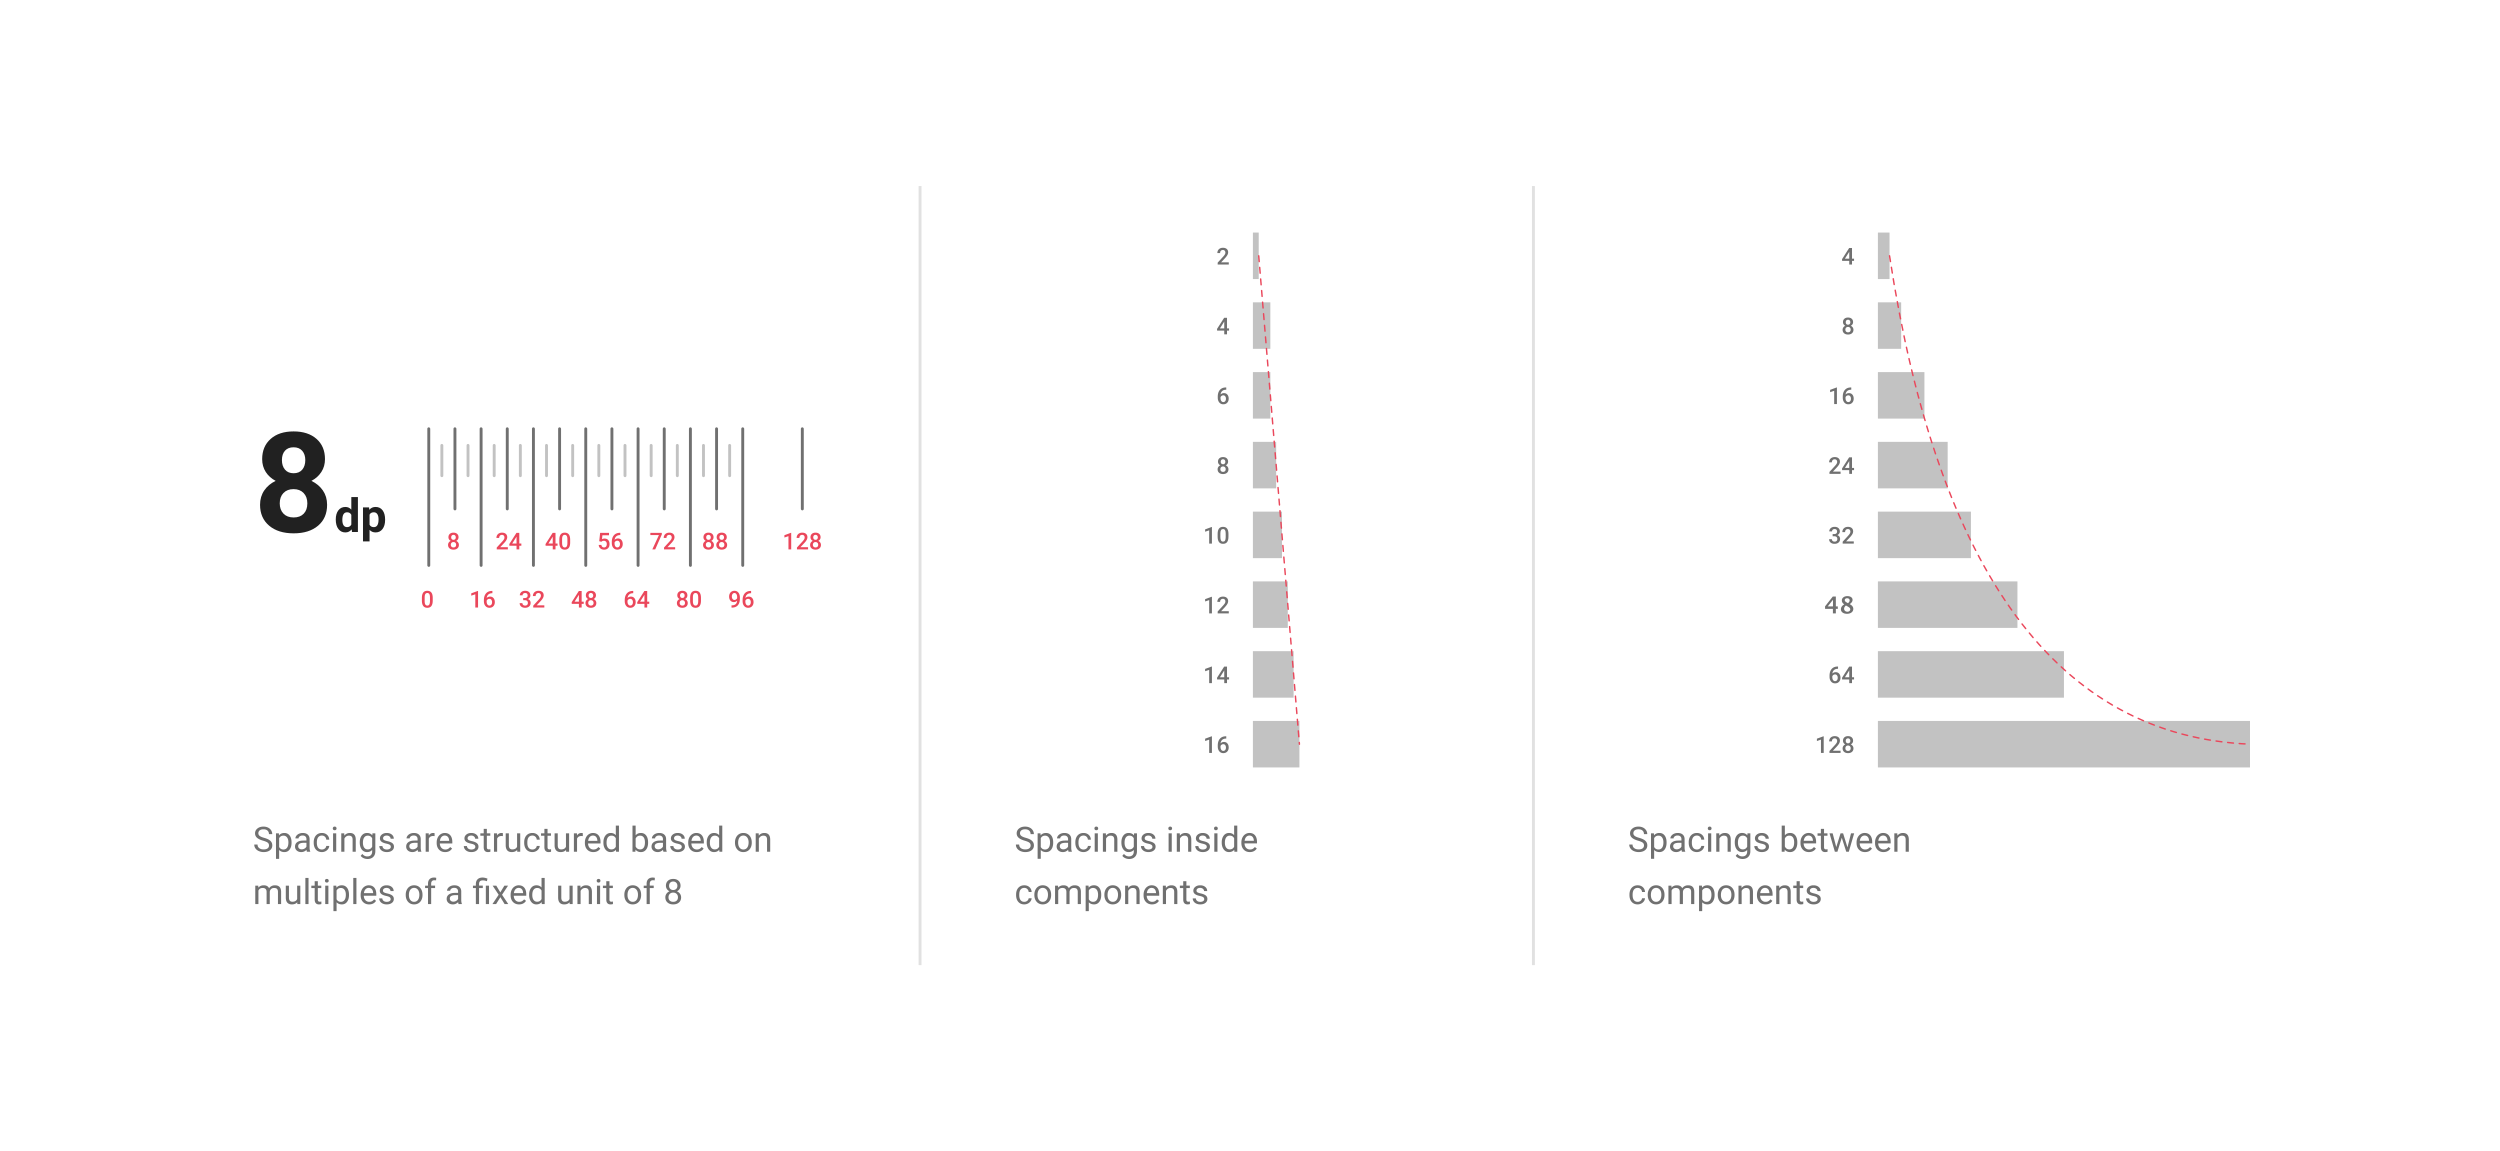 <svg xmlns="http://www.w3.org/2000/svg" xmlns:xlink="http://www.w3.org/1999/xlink" width="860" height="396"><defs><rect id="a" width="860" height="396" x="0" y="0" rx="4"/></defs><g fill="none" fill-rule="evenodd"><mask id="b" fill="#fff"><use xlink:href="#a"/></mask><use fill="#000000" fill-opacity="0" xlink:href="#a"/><g mask="url(#b)"><g fill="#000000"><path fill-opacity=".24" d="M431 80h2v16h-2z"/><path fill-opacity=".56" fill-rule="nonzero" d="M422.703 91v-.758h-2.64l1.39-1.488c.365-.396.627-.75.787-1.06.16-.312.24-.61.24-.893 0-.49-.159-.873-.478-1.15-.32-.278-.755-.417-1.307-.417-.382 0-.72.077-1.013.23-.293.154-.519.37-.676.647a1.86 1.86 0 00-.236.936h.949c0-.326.084-.582.254-.77.169-.187.407-.28.714-.28.258 0 .463.082.616.25.152.166.228.385.228.655 0 .206-.058.411-.174.616-.115.204-.31.459-.584.763l-1.894 2.067V91h3.824z"/><path fill-opacity=".24" d="M431 104h6v16h-6z"/><path fill-opacity=".56" fill-rule="nonzero" d="M422.09 115v-1.266h.707v-.761h-.707v-3.66h-.98l-2.454 3.843.028.578h2.457V115h.949zm-.95-2.027h-1.488l1.418-2.25.07-.125v2.375z"/><path fill-opacity=".24" d="M431 128h6v16h-6z"/><path fill-opacity=".56" fill-rule="nonzero" d="M420.82 139.078c.552 0 .998-.179 1.338-.537.34-.358.51-.826.51-1.404 0-.56-.145-1.017-.436-1.371-.29-.355-.686-.532-1.189-.532-.474 0-.863.16-1.168.48.06-.52.249-.922.566-1.206.318-.284.743-.43 1.274-.438h.117v-.785h-.098c-.911 0-1.61.283-2.095.848-.486.565-.729 1.346-.729 2.344v.324c0 .68.177 1.229.53 1.648.352.42.813.63 1.38.63zm-.007-.766c-.282 0-.51-.124-.688-.373-.177-.248-.266-.584-.266-1.005v-.29a1.027 1.027 0 01.954-.644c.276 0 .497.108.664.324.166.216.25.496.25.84s-.082.621-.247.832a.801.801 0 01-.668.316z"/><path fill-opacity=".24" d="M431 152h8v16h-8z"/><path fill-opacity=".56" fill-rule="nonzero" d="M420.727 163.078c.562 0 1.013-.146 1.351-.44.339-.292.508-.689.508-1.189 0-.302-.08-.573-.24-.812a1.623 1.623 0 00-.686-.567 1.49 1.49 0 00.586-.513c.143-.218.215-.466.215-.745 0-.484-.156-.868-.469-1.152-.312-.284-.735-.426-1.27-.426-.53 0-.952.142-1.265.426-.312.284-.469.668-.469 1.153 0 .278.071.526.213.744.142.217.335.388.58.513-.291.13-.518.317-.68.559a1.445 1.445 0 00-.242.82c0 .498.17.893.51 1.188.34.294.792.441 1.358.441zm0-3.379c-.243 0-.435-.077-.577-.23-.142-.154-.212-.36-.212-.621 0-.263.07-.471.21-.623.141-.153.332-.229.575-.229.242 0 .435.08.578.24.143.16.215.364.215.612 0 .26-.071.467-.213.62-.142.154-.334.231-.576.231zm0 2.621c-.287 0-.512-.083-.674-.25-.163-.166-.244-.389-.244-.668 0-.284.082-.511.248-.683.165-.172.386-.258.662-.258s.498.087.666.26c.168.173.252.4.252.681 0 .29-.08.515-.24.676-.16.162-.384.242-.67.242z"/><path fill-opacity=".24" d="M431 176h10v16h-10z"/><path fill-opacity=".56" fill-rule="nonzero" d="M416.902 187v-5.707h-.12l-2.22.816v.801l1.395-.476V187h.945zm3.828.078c.625 0 1.091-.208 1.397-.623.306-.415.459-1.032.459-1.85v-.984c-.008-.794-.165-1.39-.47-1.789-.307-.398-.77-.598-1.393-.598-.628 0-1.095.205-1.4.614-.307.409-.46 1.022-.46 1.84v.984c.008.794.168 1.394.479 1.799.311.405.774.607 1.388.607zm0-.758c-.317 0-.55-.13-.699-.39-.148-.26-.222-.657-.222-1.188v-1.289c.007-.5.084-.868.23-1.103.146-.236.374-.354.684-.354.317 0 .55.124.695.373.146.249.219.64.219 1.174v1.285c-.008.513-.085.89-.23 1.131-.147.24-.372.361-.677.361z"/><path fill-opacity=".24" d="M431 200h12v16h-12z"/><path fill-opacity=".56" fill-rule="nonzero" d="M416.902 211v-5.707h-.12l-2.22.816v.801l1.395-.476V211h.945zm5.801 0v-.758h-2.64l1.39-1.488c.365-.396.627-.75.787-1.06.16-.312.24-.61.24-.893 0-.49-.159-.873-.478-1.15-.32-.278-.755-.417-1.307-.417-.382 0-.72.077-1.013.23-.293.154-.519.37-.676.647a1.86 1.86 0 00-.236.936h.949c0-.326.084-.582.254-.77.169-.187.407-.28.714-.28.258 0 .463.082.616.25.152.166.228.385.228.655 0 .206-.058.411-.174.616-.115.204-.31.459-.584.763l-1.894 2.067V211h3.824z"/><path fill-opacity=".24" d="M431 224h14v16h-14z"/><path fill-opacity=".56" fill-rule="nonzero" d="M416.902 235v-5.707h-.12l-2.22.816v.801l1.395-.476V235h.945zm5.188 0v-1.266h.707v-.761h-.707v-3.66h-.98l-2.454 3.843.028.578h2.457V235h.949zm-.95-2.027h-1.488l1.418-2.25.07-.125v2.375z"/><path fill-opacity=".24" d="M431 248h16v16h-16z"/><path fill-opacity=".56" fill-rule="nonzero" d="M416.902 259v-5.707h-.12l-2.22.816v.801l1.395-.476V259h.945zm3.918.078c.552 0 .998-.179 1.338-.537.34-.358.51-.826.51-1.404 0-.56-.145-1.017-.436-1.371-.29-.355-.686-.532-1.189-.532-.474 0-.863.16-1.168.48.06-.52.249-.922.566-1.206.318-.284.743-.43 1.274-.438h.117v-.785h-.098c-.911 0-1.61.283-2.095.848-.486.565-.729 1.346-.729 2.344v.324c0 .68.177 1.229.53 1.648.352.42.813.63 1.38.63zm-.007-.765c-.282 0-.51-.125-.688-.374-.177-.248-.266-.584-.266-1.005v-.29a1.027 1.027 0 01.954-.644c.276 0 .497.108.664.324.166.216.25.496.25.84s-.082.621-.247.832a.801.801 0 01-.668.316z"/></g><path stroke="#EA475B" stroke-dasharray="2 2" stroke-linecap="round" stroke-width=".5" d="M433 88l14 168"/><g fill="#000000"><path fill-opacity=".24" d="M646 80h4v16h-4z"/><path fill-opacity=".56" fill-rule="nonzero" d="M637.09 91v-1.266h.707v-.761h-.707v-3.66h-.98l-2.454 3.843.028.578h2.457V91h.949zm-.95-2.027h-1.488l1.418-2.25.07-.125v2.375z"/><path fill-opacity=".24" d="M646 104h8v16h-8z"/><path fill-opacity=".56" fill-rule="nonzero" d="M635.727 115.078c.562 0 1.013-.146 1.351-.44.339-.292.508-.689.508-1.189 0-.302-.08-.573-.24-.812a1.623 1.623 0 00-.686-.567 1.49 1.49 0 00.586-.513c.143-.218.215-.466.215-.745 0-.484-.156-.868-.469-1.152-.312-.284-.735-.426-1.27-.426-.53 0-.952.142-1.265.426-.312.284-.469.668-.469 1.152 0 .28.071.527.213.745.142.217.335.388.58.513-.291.13-.518.317-.68.559a1.445 1.445 0 00-.242.82c0 .498.17.893.51 1.188.34.294.792.441 1.358.441zm0-3.379c-.243 0-.435-.077-.577-.23-.142-.154-.212-.36-.212-.621 0-.263.07-.471.21-.623.141-.153.332-.229.575-.229.242 0 .435.08.578.24.143.16.215.364.215.612 0 .26-.071.467-.213.62-.142.154-.334.231-.576.231zm0 2.621c-.287 0-.512-.083-.674-.25-.163-.166-.244-.389-.244-.668 0-.284.082-.511.248-.683.165-.172.386-.258.662-.258s.498.087.666.26c.168.173.252.4.252.681 0 .29-.08.515-.24.676-.16.162-.384.242-.67.242z"/><path fill-opacity=".24" d="M646 128h16v16h-16z"/><path fill-opacity=".56" fill-rule="nonzero" d="M631.902 139v-5.707h-.12l-2.22.816v.801l1.395-.476V139h.945zm3.918.078c.552 0 .998-.179 1.338-.537.34-.358.51-.826.51-1.404 0-.56-.145-1.017-.436-1.371-.29-.355-.686-.532-1.189-.532-.474 0-.863.16-1.168.48.06-.52.249-.922.566-1.206.318-.284.743-.43 1.274-.438h.117v-.785h-.098c-.911 0-1.61.283-2.095.848-.486.565-.729 1.346-.729 2.344v.324c0 .68.177 1.229.53 1.648.352.42.813.63 1.38.63zm-.008-.766c-.28 0-.51-.124-.687-.373-.177-.248-.266-.584-.266-1.005v-.29a1.027 1.027 0 01.953-.644c.277 0 .498.108.665.324.166.216.25.496.25.84s-.082.621-.247.832a.801.801 0 01-.667.316z"/><path fill-opacity=".24" d="M646 152h24v16h-24z"/><path fill-opacity=".56" fill-rule="nonzero" d="M633.156 163v-.758h-2.64l1.39-1.488c.365-.396.627-.75.787-1.06.16-.312.24-.61.24-.893 0-.49-.159-.873-.478-1.15-.319-.278-.754-.417-1.307-.417-.382 0-.72.077-1.013.23-.293.154-.518.37-.676.647a1.86 1.86 0 00-.236.936h.949c0-.326.085-.582.254-.77.17-.187.407-.28.715-.28.257 0 .463.082.615.25.152.166.228.385.228.655 0 .206-.058.411-.173.616-.116.204-.311.459-.584.763l-1.895 2.067V163h3.824zm3.934 0v-1.266h.707v-.761h-.707v-3.66h-.98l-2.454 3.843.028.578h2.457V163h.949zm-.95-2.027h-1.488l1.418-2.25.07-.125v2.375z"/><path fill-opacity=".24" d="M646 176h32v16h-32z"/><path fill-opacity=".56" fill-rule="nonzero" d="M631.082 187.078c.57 0 1.03-.15 1.38-.453.351-.302.526-.708.526-1.219a1.38 1.38 0 00-.244-.82c-.163-.23-.4-.397-.713-.504.258-.115.468-.284.631-.51.163-.225.244-.465.244-.72 0-.508-.162-.905-.486-1.19-.324-.285-.77-.428-1.338-.428-.344 0-.654.067-.932.202a1.562 1.562 0 00-.648.56c-.155.24-.232.505-.232.797h.949c0-.237.082-.43.246-.576a.906.906 0 01.629-.22c.291 0 .508.074.65.224.142.15.213.36.213.63 0 .282-.085.497-.256.645-.17.149-.402.224-.693.227h-.578v.75h.558c.35 0 .612.08.79.242.176.161.265.392.265.691 0 .297-.085.524-.254.68-.17.156-.401.234-.695.234-.284 0-.51-.078-.678-.234a.794.794 0 01-.252-.61h-.95c0 .485.175.873.524 1.165.35.291.797.437 1.344.437zm6.621-.078v-.758h-2.64l1.39-1.488c.365-.396.627-.75.787-1.06.16-.312.24-.61.24-.893 0-.49-.159-.873-.478-1.15-.32-.278-.755-.417-1.307-.417-.383 0-.72.077-1.013.23-.293.154-.519.37-.676.647a1.86 1.86 0 00-.236.936h.949c0-.326.084-.582.254-.77.169-.187.407-.28.715-.28.257 0 .462.082.615.25.152.166.228.385.228.655 0 .206-.058.411-.174.616-.115.204-.31.459-.584.763l-1.894 2.067V187h3.824z"/><path fill-opacity=".24" d="M646 200h48v16h-48z"/><path fill-opacity=".56" fill-rule="nonzero" d="M631.531 211v-1.543h.676v-.867h-.676v-3.371h-1.058l-2.653 3.37v.868h2.7V211h1.011zm-.988-2.41h-1.797l1.797-2.266v2.266zm4.812 2.555c.652 0 1.178-.157 1.579-.47.4-.312.601-.722.601-1.23 0-.65-.411-1.191-1.234-1.62.65-.457.976-.94.976-1.45 0-.396-.16-.712-.482-.95-.322-.236-.75-.355-1.287-.355-.57 0-1.031.139-1.383.416a1.32 1.32 0 00-.527 1.088c0 .518.278.961.836 1.328-.771.44-1.157 1-1.157 1.68 0 .469.191.846.573 1.133.381.286.883.43 1.505.43zm.344-3.649c-.437-.237-.73-.426-.879-.568a.664.664 0 01-.222-.494c0-.19.075-.344.224-.461.15-.118.346-.176.588-.176.26 0 .47.067.63.201a.667.667 0 01.237.537c0 .341-.192.662-.578.961zm-.21 2.938c-.324 0-.59-.098-.8-.293a.975.975 0 01-.314-.746c0-.388.21-.757.629-1.106l.539.305c.372.21.623.386.752.527.129.14.193.31.193.508 0 .23-.095.42-.287.574-.191.154-.429.23-.713.23z"/><path fill-opacity=".24" d="M646 224h64v16h-64z"/><path fill-opacity=".56" fill-rule="nonzero" d="M631.273 235.078c.553 0 .998-.179 1.338-.537.34-.358.51-.826.51-1.404 0-.56-.145-1.017-.435-1.371-.29-.355-.687-.532-1.19-.532-.474 0-.863.16-1.168.48.06-.52.249-.922.567-1.206.317-.284.742-.43 1.273-.438h.117v-.785h-.097c-.912 0-1.61.283-2.096.848s-.729 1.346-.729 2.344v.324c0 .68.177 1.229.53 1.648.352.42.813.63 1.38.63zm-.007-.766c-.282 0-.51-.124-.688-.373-.177-.248-.265-.584-.265-1.005v-.29a1.027 1.027 0 01.953-.644c.276 0 .497.108.664.324.166.216.25.496.25.84s-.082.621-.246.832a.801.801 0 01-.668.316zm5.824.688v-1.266h.707v-.761h-.707v-3.66h-.98l-2.454 3.843.028.578h2.457V235h.949zm-.95-2.027h-1.488l1.418-2.25.07-.125v2.375z"/><path fill-opacity=".24" d="M646 248h128v16H646z"/><path fill-opacity=".56" fill-rule="nonzero" d="M627.355 259v-5.707h-.12l-2.22.816v.801l1.395-.476V259h.945zm5.801 0v-.758h-2.64l1.39-1.488c.365-.396.627-.75.787-1.06.16-.312.24-.61.24-.893 0-.49-.159-.873-.478-1.15-.319-.278-.754-.417-1.307-.417-.382 0-.72.077-1.013.23-.293.154-.518.37-.676.647a1.86 1.86 0 00-.236.936h.949c0-.326.085-.582.254-.77.17-.187.407-.28.715-.28.257 0 .463.082.615.25.152.166.228.385.228.655 0 .206-.058.411-.173.616-.116.204-.311.459-.584.763l-1.895 2.067V259h3.824zm2.57.078c.563 0 1.014-.146 1.352-.44.339-.292.508-.689.508-1.189 0-.302-.08-.573-.24-.812a1.623 1.623 0 00-.686-.567 1.49 1.49 0 00.586-.513c.143-.218.215-.466.215-.744 0-.485-.156-.869-.469-1.153-.312-.284-.735-.426-1.27-.426-.53 0-.952.142-1.265.426-.312.284-.469.668-.469 1.153 0 .278.071.526.213.744.142.217.335.388.58.513-.291.13-.518.317-.68.559a1.445 1.445 0 00-.242.82c0 .498.17.893.51 1.188.34.294.792.441 1.358.441zm0-3.379c-.242 0-.434-.077-.576-.23-.142-.154-.212-.36-.212-.621 0-.263.07-.471.21-.623.141-.153.332-.229.575-.229.242 0 .435.08.578.24.143.16.215.364.215.612 0 .26-.071.467-.213.62-.142.154-.334.231-.576.231zm0 2.621c-.286 0-.51-.083-.673-.25-.163-.166-.244-.389-.244-.668 0-.284.082-.511.248-.683.165-.172.386-.258.662-.258s.498.087.666.26c.168.173.252.4.252.681 0 .29-.08.515-.24.676-.16.162-.384.242-.67.242z"/></g><path stroke="#EA475B" stroke-dasharray="2 2" stroke-linecap="round" stroke-width=".5" d="M650 88c16.68 109.22 58.012 165.22 124 168"/><g fill="#000000" transform="translate(147 147)"><rect width="1" height="48" fill-opacity=".56" rx=".5"/><rect width="1" height="11.429" x="4.5" y="5.714" fill-opacity=".24" rx=".5"/><rect width="1" height="28.571" x="9" fill-opacity=".56" rx=".5"/><rect width="1" height="11.429" x="13.5" y="5.714" fill-opacity=".24" rx=".5"/><rect width="1" height="48" x="18" fill-opacity=".56" rx=".5"/><rect width="1" height="11.429" x="22.5" y="5.714" fill-opacity=".24" rx=".5"/><rect width="1" height="28.571" x="27" fill-opacity=".56" rx=".5"/><rect width="1" height="11.429" x="31.5" y="5.714" fill-opacity=".24" rx=".5"/><rect width="1" height="48" x="36" fill-opacity=".56" rx=".5"/><rect width="1" height="11.429" x="40.5" y="5.714" fill-opacity=".24" rx=".5"/><rect width="1" height="28.571" x="45" fill-opacity=".56" rx=".5"/><rect width="1" height="11.429" x="49.5" y="5.714" fill-opacity=".24" rx=".5"/><rect width="1" height="48" x="54" fill-opacity=".56" rx=".5"/><rect width="1" height="11.429" x="58.5" y="5.714" fill-opacity=".24" rx=".5"/><rect width="1" height="28.571" x="63" fill-opacity=".56" rx=".5"/><rect width="1" height="11.429" x="67.5" y="5.714" fill-opacity=".24" rx=".5"/><rect width="1" height="48" x="72" fill-opacity=".56" rx=".5"/><rect width="1" height="11.429" x="76.5" y="5.714" fill-opacity=".24" rx=".5"/><rect width="1" height="28.571" x="81" fill-opacity=".56" rx=".5"/><rect width="1" height="11.429" x="85.5" y="5.714" fill-opacity=".24" rx=".5"/><rect width="1" height="48" x="90" fill-opacity=".56" rx=".5"/><rect width="1" height="11.429" x="94.5" y="5.714" fill-opacity=".24" rx=".5"/><rect width="1" height="28.571" x="99" fill-opacity=".56" rx=".5"/><rect width="1" height="28.571" x="128.5" fill-opacity=".56" rx=".5"/><rect width="1" height="11.429" x="103.5" y="5.714" fill-opacity=".24" rx=".5"/><rect width="1" height="48" x="108" fill-opacity=".56" rx=".5"/></g><path fill="#EA475B" fill-rule="nonzero" d="M156 189.078c.563 0 1.013-.146 1.352-.44.338-.292.507-.689.507-1.189 0-.302-.08-.573-.24-.812a1.623 1.623 0 00-.685-.567 1.49 1.49 0 00.586-.513c.143-.218.214-.466.214-.744 0-.485-.156-.869-.468-1.153-.313-.284-.736-.426-1.27-.426-.531 0-.953.142-1.266.426-.312.284-.468.668-.468 1.153 0 .278.07.526.213.744.142.217.335.388.58.513-.292.13-.519.317-.68.559a1.445 1.445 0 00-.242.82c0 .498.17.893.51 1.188.34.294.792.441 1.357.441zm0-3.379c-.242 0-.434-.077-.576-.23-.142-.154-.213-.36-.213-.621 0-.263.07-.471.21-.623.142-.153.333-.229.575-.229.242 0 .435.08.578.24.143.16.215.364.215.612 0 .26-.07.467-.213.62-.142.154-.334.231-.576.231zm0 2.621c-.286 0-.511-.083-.674-.25-.163-.166-.244-.389-.244-.668 0-.284.083-.511.248-.683.165-.172.386-.258.662-.258s.498.087.666.26c.168.173.252.4.252.681 0 .29-.08.515-.24.676-.16.162-.384.242-.67.242zm-8.996 20.758c.625 0 1.09-.208 1.396-.623.306-.415.46-1.032.46-1.85v-.984c-.008-.794-.165-1.39-.471-1.789-.306-.398-.77-.598-1.393-.598-.628 0-1.094.205-1.4.614-.306.409-.46 1.022-.46 1.84v.984c.009.794.168 1.394.48 1.799.31.405.773.607 1.388.607zm0-.758c-.318 0-.55-.13-.7-.39-.148-.26-.222-.657-.222-1.188v-1.289c.008-.5.085-.868.23-1.103.146-.236.374-.354.684-.354.318 0 .55.124.695.373.146.249.22.64.22 1.174v1.285c-.009.513-.085.89-.231 1.131-.146.24-.371.361-.676.361zm27.7-19.32v-.758h-2.642l1.391-1.488c.365-.396.627-.75.787-1.06.16-.312.24-.61.24-.893 0-.49-.159-.873-.478-1.15-.32-.278-.755-.417-1.307-.417-.383 0-.72.077-1.013.23-.293.154-.519.37-.676.647a1.86 1.86 0 00-.236.936h.949c0-.326.084-.582.254-.77.169-.187.407-.28.714-.28.258 0 .463.082.616.25.152.166.228.385.228.655 0 .206-.058.411-.174.616-.115.204-.31.459-.584.763l-1.894 2.067V189h3.824zm3.933 0v-1.266h.707v-.761h-.707v-3.66h-.98l-2.454 3.843.027.578h2.458V189h.949zm-.95-2.027H176.2l1.418-2.25.07-.125v2.375zM164.45 209v-5.707h-.12l-2.22.816v.801l1.395-.476V209h.945zm3.918.078c.552 0 .998-.179 1.338-.537.34-.358.51-.826.51-1.404 0-.56-.145-1.017-.436-1.371-.29-.355-.687-.532-1.19-.532-.473 0-.862.16-1.167.48.06-.52.249-.922.566-1.206.318-.284.742-.43 1.274-.438h.117v-.785h-.098c-.911 0-1.61.283-2.095.848-.486.565-.729 1.346-.729 2.344v.324c0 .68.176 1.229.53 1.648.352.42.812.63 1.38.63zm-.008-.766c-.28 0-.51-.124-.687-.373-.177-.248-.266-.584-.266-1.005v-.29a1.027 1.027 0 01.953-.644c.276 0 .498.108.664.324.167.216.25.496.25.84s-.082.621-.246.832a.801.801 0 01-.668.317zM191.09 189v-1.266h.708v-.761h-.707v-3.66h-.98l-2.454 3.843.028.578h2.457V189h.949zm-.948-2.027h-1.489l1.418-2.25.07-.125v2.375zm4.136 2.105c.625 0 1.09-.208 1.397-.623.306-.415.459-1.032.459-1.85v-.984c-.008-.794-.165-1.39-.47-1.789-.307-.398-.771-.598-1.393-.598-.628 0-1.095.205-1.4.614-.307.409-.46 1.022-.46 1.84v.984c.008.794.167 1.394.479 1.799.31.405.774.607 1.388.607zm0-.758c-.317 0-.55-.13-.699-.39-.148-.26-.223-.657-.223-1.188v-1.289c.008-.5.085-.868.23-1.103.147-.236.375-.354.685-.354.317 0 .549.124.695.373.146.249.219.64.219 1.174v1.285c-.008.513-.085.89-.23 1.131-.147.24-.372.361-.677.361zm-13.648 20.758c.57 0 1.03-.15 1.38-.453.351-.302.526-.708.526-1.219a1.38 1.38 0 00-.244-.82c-.163-.23-.4-.397-.713-.504.258-.115.468-.284.631-.51.163-.225.244-.465.244-.72 0-.508-.162-.905-.486-1.19-.324-.285-.77-.428-1.338-.428-.344 0-.654.067-.932.202a1.562 1.562 0 00-.648.56c-.155.24-.233.505-.233.797h.95c0-.237.082-.43.246-.576a.906.906 0 01.629-.22c.291 0 .508.074.65.224.142.15.213.36.213.63 0 .282-.085.497-.256.645-.17.149-.402.224-.693.227h-.578v.75h.558c.35 0 .612.08.79.242.176.161.265.392.265.691 0 .297-.085.524-.254.68-.17.156-.401.234-.695.234-.284 0-.51-.078-.678-.234a.794.794 0 01-.252-.61h-.95c0 .485.175.873.524 1.165.35.291.797.437 1.344.437zm6.621-.078v-.758h-2.64l1.39-1.488c.365-.396.627-.75.787-1.06.16-.312.24-.61.24-.893 0-.49-.16-.873-.478-1.15-.32-.278-.755-.417-1.307-.417-.383 0-.72.077-1.013.23-.293.154-.519.37-.676.647a1.86 1.86 0 00-.237.936h.95c0-.326.084-.582.254-.77.169-.187.407-.28.714-.28.258 0 .463.082.616.25.152.166.228.385.228.655 0 .206-.058.411-.174.616-.116.204-.31.459-.584.763l-1.894 2.067V209h3.824zm20.559-19.922c.58 0 1.037-.171 1.37-.514.334-.342.5-.802.5-1.38 0-.586-.15-1.052-.45-1.399-.301-.346-.722-.52-1.264-.52-.33 0-.628.076-.89.227l.155-1.36h2.266v-.82h-3.055l-.308 2.868.758.187c.14-.133.27-.222.39-.267.12-.046.266-.069.438-.069.315 0 .562.101.742.303.18.202.27.476.27.822 0 .36-.082.643-.245.852-.162.208-.39.312-.681.312-.26 0-.472-.073-.633-.22-.162-.148-.26-.36-.297-.635h-.918c.029.484.214.874.557 1.17.342.295.774.443 1.295.443zm4.558 0c.552 0 .998-.179 1.338-.537.34-.358.51-.826.51-1.404 0-.56-.145-1.017-.436-1.371-.29-.355-.687-.532-1.19-.532-.473 0-.862.16-1.167.48.06-.52.249-.922.566-1.206.318-.284.742-.43 1.274-.438h.117v-.785h-.098c-.911 0-1.61.283-2.095.848-.486.565-.729 1.346-.729 2.344v.324c0 .68.176 1.229.53 1.648.352.42.812.63 1.38.63zm-.008-.766c-.28 0-.51-.124-.687-.373-.177-.248-.266-.584-.266-1.005v-.29a1.027 1.027 0 01.953-.644c.276 0 .498.108.664.324.167.216.25.496.25.84s-.082.621-.246.832a.801.801 0 01-.668.316zM200.09 209v-1.266h.708v-.761h-.707v-3.66h-.98l-2.454 3.843.028.578h2.457V209h.949zm-.948-2.027h-1.489l1.418-2.25.07-.125v2.375zm4.132 2.105c.563 0 1.013-.146 1.352-.44.339-.292.508-.689.508-1.189 0-.302-.08-.573-.24-.812a1.623 1.623 0 00-.686-.567 1.49 1.49 0 00.586-.513c.143-.218.215-.466.215-.745 0-.484-.156-.868-.469-1.152-.312-.284-.736-.426-1.27-.426-.53 0-.953.142-1.265.426-.313.284-.469.668-.469 1.152 0 .28.071.527.213.745.142.217.335.388.58.513-.292.13-.518.317-.68.559a1.445 1.445 0 00-.242.82c0 .498.17.893.51 1.188.34.294.792.441 1.357.441zm0-3.379c-.242 0-.434-.077-.576-.23-.142-.154-.213-.36-.213-.621 0-.263.07-.471.211-.623.14-.153.332-.229.575-.229.242 0 .434.08.578.24.143.16.215.364.215.612 0 .26-.071.467-.213.62-.142.154-.334.231-.577.231zm0 2.621c-.286 0-.51-.083-.673-.25-.163-.166-.245-.389-.245-.668 0-.284.083-.511.249-.683.165-.172.386-.258.662-.258s.498.087.666.26c.168.173.252.4.252.681 0 .29-.08.515-.24.676-.16.162-.384.242-.67.242zM225.391 189l2.273-5.16v-.528h-3.941v.762h2.941l-2.27 4.926h.997zm6.859 0v-.758h-2.64l1.39-1.488c.365-.396.627-.75.787-1.06.16-.312.24-.61.24-.893 0-.49-.16-.873-.478-1.15-.32-.278-.755-.417-1.307-.417-.383 0-.72.077-1.013.23-.293.154-.519.37-.676.647a1.86 1.86 0 00-.237.936h.95c0-.326.084-.582.254-.77.169-.187.407-.28.714-.28.258 0 .463.082.616.25.152.166.228.385.228.655 0 .206-.058.411-.174.616-.116.204-.31.459-.584.763l-1.894 2.067V189h3.824zm-15.43 20.078c.552 0 .998-.179 1.338-.537.34-.358.51-.826.51-1.404 0-.56-.145-1.017-.436-1.371-.29-.355-.686-.532-1.189-.532-.474 0-.863.16-1.168.48.06-.52.249-.922.566-1.206.318-.284.743-.43 1.274-.438h.117v-.785h-.098c-.911 0-1.61.283-2.095.848-.486.565-.729 1.346-.729 2.344v.324c0 .68.177 1.229.53 1.648.352.42.813.63 1.38.63zm-.007-.766c-.282 0-.51-.124-.688-.373-.177-.248-.266-.584-.266-1.005v-.29a1.027 1.027 0 01.953-.644c.277 0 .498.108.665.324.166.216.25.496.25.84s-.082.621-.247.832a.801.801 0 01-.668.317zm5.824.688v-1.266h.707v-.761h-.707v-3.66h-.98l-2.454 3.843.027.578h2.457V209h.95zm-.95-2.027H220.2l1.418-2.25.07-.125v2.375zm22.04-17.895c.562 0 1.013-.146 1.351-.44.339-.292.508-.689.508-1.189 0-.302-.08-.573-.24-.812a1.623 1.623 0 00-.686-.567 1.49 1.49 0 00.586-.513c.143-.218.215-.466.215-.744 0-.485-.156-.869-.469-1.153-.312-.284-.735-.426-1.27-.426-.53 0-.952.142-1.265.426-.312.284-.469.668-.469 1.153 0 .278.071.526.213.744.142.217.335.388.58.513-.291.13-.518.317-.68.559a1.445 1.445 0 00-.242.82c0 .498.17.893.51 1.188.34.294.792.441 1.358.441zm0-3.379c-.243 0-.435-.077-.577-.23-.142-.154-.213-.36-.213-.621 0-.263.07-.471.211-.623.141-.153.332-.229.575-.229.242 0 .435.08.578.24.143.16.215.364.215.612 0 .26-.071.467-.213.62-.142.154-.334.231-.576.231zm0 2.621c-.287 0-.512-.083-.674-.25-.163-.166-.244-.389-.244-.668 0-.284.082-.511.248-.683.165-.172.386-.258.662-.258s.498.087.666.26c.168.173.252.4.252.681 0 .29-.08.515-.24.676-.16.162-.384.242-.67.242zm4.546.758c.563 0 1.013-.146 1.352-.44.339-.292.508-.689.508-1.189 0-.302-.08-.573-.24-.812a1.623 1.623 0 00-.686-.567 1.49 1.49 0 00.586-.513c.143-.218.215-.466.215-.744 0-.485-.156-.869-.469-1.153-.312-.284-.736-.426-1.27-.426-.53 0-.953.142-1.265.426-.313.284-.469.668-.469 1.153 0 .278.071.526.213.744.142.217.335.388.58.513-.292.13-.518.317-.68.559a1.445 1.445 0 00-.242.82c0 .498.17.893.51 1.188.34.294.792.441 1.357.441zm0-3.379c-.242 0-.434-.077-.576-.23-.142-.154-.213-.36-.213-.621 0-.263.07-.471.211-.623.14-.153.332-.229.575-.229.242 0 .434.08.578.24.143.16.214.364.214.612 0 .26-.07.467-.212.62-.142.154-.334.231-.577.231zm0 2.621c-.286 0-.51-.083-.673-.25-.163-.166-.245-.389-.245-.668 0-.284.083-.511.249-.683.165-.172.386-.258.662-.258s.498.087.666.26c.168.173.252.4.252.681 0 .29-.08.515-.24.676-.16.162-.384.242-.67.242zm23.903.68v-5.707h-.121l-2.22.816v.801l1.395-.476V189h.946zm5.8 0v-.758h-2.64l1.39-1.488c.365-.396.628-.75.788-1.06.16-.312.24-.61.24-.893 0-.49-.16-.873-.479-1.15-.319-.278-.754-.417-1.306-.417-.383 0-.721.077-1.014.23-.293.154-.518.37-.676.647a1.86 1.86 0 00-.236.936h.95c0-.326.084-.582.253-.77.17-.187.408-.28.715-.28.258 0 .463.082.615.25.153.166.229.385.229.655 0 .206-.058.411-.174.616-.116.204-.31.459-.584.763l-1.895 2.067V189h3.825zm2.57.078c.563 0 1.014-.146 1.352-.44.339-.292.508-.689.508-1.189 0-.302-.08-.573-.24-.812a1.623 1.623 0 00-.686-.567 1.49 1.49 0 00.586-.513c.144-.218.215-.466.215-.744 0-.485-.156-.869-.468-1.153-.313-.284-.736-.426-1.27-.426-.531 0-.953.142-1.266.426-.312.284-.468.668-.468 1.153 0 .278.07.526.212.744.142.217.336.388.58.513-.291.13-.518.317-.68.559a1.445 1.445 0 00-.241.82c0 .498.17.893.51 1.188.34.294.792.441 1.357.441zm0-3.379c-.241 0-.433-.077-.575-.23-.142-.154-.213-.36-.213-.621 0-.263.07-.471.21-.623.141-.153.333-.229.575-.229.242 0 .435.08.578.24.143.16.215.364.215.612 0 .26-.071.467-.213.62-.142.154-.334.231-.576.231zm0 2.621c-.286 0-.51-.083-.673-.25-.163-.166-.244-.389-.244-.668 0-.284.083-.511.248-.683.165-.172.386-.258.662-.258s.498.087.666.26c.168.173.252.4.252.681 0 .29-.08.515-.24.676-.16.162-.384.242-.67.242zm-45.82 20.758c.563 0 1.014-.146 1.352-.44.339-.292.508-.689.508-1.189 0-.302-.08-.573-.24-.812a1.623 1.623 0 00-.686-.567 1.49 1.49 0 00.586-.513c.143-.218.215-.466.215-.745 0-.484-.156-.868-.469-1.152-.312-.284-.735-.426-1.27-.426-.53 0-.952.142-1.265.426-.312.284-.469.668-.469 1.152 0 .28.071.527.213.745.142.217.335.388.58.513-.291.13-.518.317-.68.559a1.445 1.445 0 00-.242.82c0 .498.17.893.51 1.188.34.294.792.441 1.358.441zm0-3.379c-.242 0-.434-.077-.576-.23-.142-.154-.212-.36-.212-.621 0-.263.07-.471.21-.623.141-.153.332-.229.575-.229.242 0 .435.08.578.24.143.16.215.364.215.612 0 .26-.071.467-.213.62-.142.154-.334.231-.576.231zm0 2.621c-.286 0-.51-.083-.673-.25-.163-.166-.244-.389-.244-.668 0-.284.082-.511.248-.683.165-.172.386-.258.662-.258s.498.087.666.26c.168.173.252.4.252.681 0 .29-.08.515-.24.676-.16.162-.384.242-.67.242zm4.551.758c.625 0 1.09-.208 1.397-.623.306-.415.459-1.032.459-1.85v-.984c-.008-.794-.165-1.39-.47-1.789-.307-.398-.771-.598-1.393-.598-.628 0-1.095.205-1.4.614-.307.409-.46 1.022-.46 1.84v.984c.008.794.167 1.394.479 1.799.31.405.774.607 1.388.607zm0-.758c-.317 0-.55-.13-.699-.39-.148-.26-.223-.657-.223-1.188v-1.289c.008-.5.085-.868.23-1.103.147-.236.375-.354.685-.354.317 0 .549.124.695.373.146.249.219.64.219 1.174v1.285c-.008.513-.085.89-.23 1.131-.147.24-.372.361-.677.361zm12.477.703c.92-.007 1.61-.28 2.074-.82.464-.539.695-1.321.695-2.348v-.265c0-.716-.168-1.288-.503-1.715-.336-.427-.79-.64-1.364-.64-.367 0-.69.084-.968.253a1.69 1.69 0 00-.645.711 2.264 2.264 0 00-.227 1.02c0 .57.149 1.03.446 1.38.297.35.695.526 1.195.526.425 0 .796-.168 1.113-.504-.036.547-.204.951-.504 1.213-.3.262-.729.396-1.289.404h-.136v.785h.113zm.902-2.64a.78.78 0 01-.656-.328c-.164-.22-.246-.507-.246-.864 0-.343.081-.628.244-.853a.767.767 0 01.654-.338c.274 0 .496.128.668.383.172.255.258.592.258 1.012v.37c-.091.193-.22.344-.387.454a.958.958 0 01-.535.164zm4.711 2.695c.552 0 .998-.179 1.338-.537.34-.358.51-.826.51-1.404 0-.56-.145-1.017-.436-1.371-.29-.355-.687-.532-1.19-.532-.473 0-.862.16-1.167.48.06-.52.249-.922.566-1.206.318-.284.742-.43 1.274-.438h.117v-.785h-.098c-.911 0-1.61.283-2.095.848-.486.565-.729 1.346-.729 2.344v.324c0 .68.176 1.229.53 1.648.352.42.812.63 1.38.63zm-.008-.766c-.28 0-.51-.124-.687-.373-.177-.248-.266-.584-.266-1.005v-.29a1.027 1.027 0 01.953-.644c.276 0 .498.108.664.324.167.216.25.496.25.84s-.082.621-.246.832a.801.801 0 01-.668.317z"/><path fill="#000000" fill-opacity=".87" fill-rule="nonzero" d="M101.012 183.469c3.547 0 6.351-.88 8.414-2.637 2.062-1.758 3.094-4.152 3.094-7.184 0-1.89-.485-3.535-1.454-4.933-.968-1.399-2.28-2.496-3.937-3.293 1.453-.766 2.594-1.79 3.422-3.07.828-1.282 1.242-2.75 1.242-4.407 0-2.937-.973-5.261-2.918-6.972-1.945-1.711-4.574-2.567-7.887-2.567-3.328 0-5.96.864-7.898 2.59-1.938 1.727-2.906 4.043-2.906 6.95 0 1.656.41 3.124 1.23 4.406.82 1.28 1.957 2.304 3.41 3.07-1.64.781-2.945 1.875-3.914 3.281-.969 1.406-1.453 3.055-1.453 4.945 0 3.016 1.04 5.407 3.117 7.172 2.078 1.766 4.89 2.649 8.438 2.649zm0-20.672c-1.282 0-2.274-.414-2.977-1.242-.703-.828-1.055-1.922-1.055-3.282 0-1.375.352-2.453 1.055-3.234.703-.781 1.688-1.172 2.953-1.172 1.282 0 2.274.403 2.977 1.207.703.805 1.055 1.871 1.055 3.2 0 1.359-.348 2.453-1.043 3.28-.696.829-1.684 1.243-2.965 1.243zm0 15.21c-1.5 0-2.672-.445-3.516-1.335-.844-.89-1.266-2.063-1.266-3.516 0-1.5.43-2.691 1.29-3.574.859-.883 2.007-1.324 3.445-1.324 1.453 0 2.61.445 3.469 1.336.859.89 1.289 2.078 1.289 3.562 0 1.516-.418 2.703-1.254 3.563-.836.86-1.989 1.289-3.457 1.289zm17.789 5.15c.885 0 1.61-.352 2.172-1.055l.109.898h2.04v-12h-2.267v4.313c-.536-.615-1.216-.922-2.039-.922-1.026 0-1.834.39-2.425 1.172-.592.78-.887 1.83-.887 3.148 0 1.396.3 2.486.902 3.27.602.783 1.4 1.175 2.395 1.175zm.578-1.829c-.526 0-.927-.21-1.203-.633-.276-.422-.414-1.028-.414-1.82 0-1.766.544-2.648 1.633-2.648.692 0 1.18.294 1.46.882v3.336c-.286.589-.778.883-1.476.883zm7.75 4.922v-3.984c.526.593 1.216.89 2.07.89 1.005 0 1.804-.392 2.395-1.176.59-.783.886-1.826.886-3.128v-.118c0-1.354-.289-2.416-.867-3.187-.578-.771-1.388-1.156-2.43-1.156-.88 0-1.593.328-2.14.984l-.078-.828h-2.094v11.703h2.258zm1.476-4.914c-.708 0-1.2-.279-1.476-.836v-3.46c.266-.543.753-.813 1.46-.813.532 0 .937.213 1.216.64.278.427.418 1.034.418 1.82 0 1.766-.54 2.649-1.618 2.649z"/><path fill="#000000" fill-opacity=".56" fill-rule="nonzero" d="M90.697 293.117c.903 0 1.623-.208 2.162-.624.54-.416.809-.97.809-1.661 0-.434-.097-.81-.29-1.13-.193-.321-.49-.601-.89-.842-.401-.24-.956-.46-1.665-.659-.709-.199-1.21-.419-1.506-.659-.295-.24-.442-.534-.442-.882 0-.433.155-.772.466-1.016.31-.245.743-.367 1.298-.367.597 0 1.06.148 1.388.443.328.295.493.7.493 1.216h1.13c0-.473-.126-.909-.378-1.307a2.577 2.577 0 00-1.066-.938c-.459-.226-.981-.34-1.567-.34-.86 0-1.558.22-2.095.66-.537.44-.806.995-.806 1.667 0 .593.22 1.093.66 1.497.439.404 1.141.745 2.106 1.022.77.223 1.3.449 1.594.677.293.229.44.552.44.97 0 .418-.16.748-.475.99-.317.242-.772.363-1.366.363-.636 0-1.145-.15-1.526-.448-.381-.299-.571-.706-.571-1.222h-1.131c0 .496.137.94.413 1.33.275.391.667.699 1.175.923a4.01 4.01 0 001.64.337zm5.326 2.32v-3.052c.442.488 1.047.732 1.817.732.754 0 1.351-.295 1.793-.885.441-.59.662-1.367.662-2.332v-.1c0-1.023-.222-1.821-.665-2.396-.443-.574-1.046-.861-1.808-.861-.785 0-1.398.273-1.84.82l-.052-.703h-.99v8.778h1.083zm1.489-3.205c-.668 0-1.164-.289-1.489-.867v-3.03c.329-.581.82-.872 1.477-.872.531 0 .95.207 1.254.621.305.414.457.978.457 1.693 0 .813-.153 1.425-.46 1.837-.307.412-.72.618-1.24.618zm6.117.885c.7 0 1.3-.262 1.805-.785.039.32.09.543.152.668h1.137v-.094c-.149-.344-.223-.806-.223-1.388V288.6c-.016-.641-.23-1.144-.645-1.51-.414-.364-.986-.547-1.716-.547-.461 0-.884.086-1.269.258a2.3 2.3 0 00-.914.7c-.225.295-.337.6-.337.917h1.09c0-.277.13-.514.393-.709.261-.195.585-.293.972-.293.442 0 .776.112 1.002.337.227.225.34.526.34.905v.498h-1.055c-.91 0-1.616.183-2.118.548-.502.365-.753.878-.753 1.538 0 .543.2.991.6 1.345.401.353.914.53 1.539.53zm.158-.943c-.355 0-.646-.096-.873-.287-.227-.192-.34-.457-.34-.797 0-.777.664-1.166 1.992-1.166h.85v1.3c-.137.282-.357.51-.662.686a1.905 1.905 0 01-.967.264zm6.955.943c.43 0 .837-.097 1.222-.293a2.47 2.47 0 00.923-.785c.23-.328.355-.674.375-1.037h-1.026a1.237 1.237 0 01-.48.879c-.29.234-.627.351-1.014.351-.558 0-.988-.197-1.289-.591-.3-.395-.451-.957-.451-1.688v-.205c0-.75.151-1.323.454-1.72.303-.396.73-.594 1.28-.594.41 0 .755.131 1.035.395.279.264.434.6.465 1.01h1.026c-.032-.679-.283-1.232-.753-1.657-.47-.426-1.062-.639-1.773-.639-.578 0-1.079.133-1.503.398a2.588 2.588 0 00-.975 1.12c-.227.48-.34 1.029-.34 1.646v.182c0 1 .255 1.788.765 2.364.51.576 1.196.864 2.06.864zm4.383-7.523c.21 0 .371-.059.48-.176a.62.62 0 00.165-.44.64.64 0 00-.165-.445c-.109-.12-.27-.181-.48-.181-.21 0-.37.06-.478.181a.647.647 0 00-.16.446c0 .175.053.322.16.439.108.117.267.176.478.176zm.533 7.406v-6.34h-1.084V293h1.084zm2.819 0v-4.518a1.91 1.91 0 01.62-.738c.266-.187.575-.281.926-.281.434 0 .753.11.958.328.206.219.31.557.314 1.014V293h1.084v-4.19c-.012-1.511-.688-2.267-2.027-2.267-.782 0-1.415.305-1.899.914l-.035-.797h-1.025V293h1.084zm7.945 2.496c.82 0 1.474-.236 1.96-.709s.73-1.119.73-1.94v-6.187h-.99l-.054.703c-.433-.547-1.037-.82-1.81-.82-.754 0-1.36.292-1.817.876-.457.584-.685 1.37-.685 2.358 0 1.032.23 1.846.688 2.444.46.597 1.06.896 1.802.896.75 0 1.342-.25 1.775-.75v.545c0 .54-.147.957-.442 1.254-.295.297-.706.445-1.233.445-.672 0-1.24-.287-1.705-.861l-.563.65c.23.34.565.608 1.002.803a3.26 3.26 0 001.342.293zm.094-3.299c-.528 0-.938-.204-1.23-.612-.294-.408-.44-.97-.44-1.685 0-.804.148-1.412.445-1.822.297-.41.709-.615 1.236-.615.664 0 1.162.303 1.494.908v2.895c-.32.62-.822.931-1.505.931zm6.562.92c.723 0 1.31-.17 1.764-.513.453-.341.68-.795.68-1.362 0-.34-.082-.628-.244-.864-.162-.236-.41-.439-.747-.607-.336-.167-.774-.312-1.315-.433-.541-.121-.915-.248-1.122-.381a.658.658 0 01-.31-.592c0-.277.11-.502.333-.674.223-.171.531-.257.926-.257.383 0 .7.107.952.322.252.215.378.47.378.767h1.09c0-.578-.224-1.052-.671-1.423-.447-.371-1.03-.557-1.749-.557-.684 0-1.245.18-1.685.539-.44.36-.659.799-.659 1.318 0 .313.077.582.232.809.154.227.392.422.715.586.322.164.757.305 1.306.422.549.117.934.257 1.154.419.221.162.331.39.331.682 0 .278-.124.5-.372.665-.248.166-.577.25-.987.25-.445 0-.804-.107-1.075-.32a1.122 1.122 0 01-.437-.864h-1.084c0 .375.11.723.331 1.046.221.322.527.573.917.753.391.18.84.27 1.348.27zm8.783 0c.7 0 1.301-.262 1.805-.785.04.32.09.543.152.668h1.137v-.094c-.148-.343-.223-.806-.223-1.388V288.6c-.015-.641-.23-1.144-.644-1.51-.414-.364-.986-.547-1.717-.547-.46 0-.884.086-1.268.258a2.3 2.3 0 00-.915.7c-.224.295-.336.6-.336.917h1.09c0-.277.13-.514.392-.709.262-.195.586-.293.973-.293.441 0 .775.112 1.002.337.226.225.34.526.34.905v.498h-1.055c-.91 0-1.616.183-2.118.548-.502.365-.753.878-.753 1.538 0 .543.2.991.6 1.345.4.353.913.53 1.538.53zm.159-.943c-.356 0-.647-.096-.874-.287-.226-.192-.34-.457-.34-.797 0-.777.665-1.166 1.993-1.166h.85v1.3c-.137.282-.358.51-.663.686a1.905 1.905 0 01-.966.264zm5.496.826v-4.5c.254-.605.736-.908 1.447-.908.191 0 .369.013.533.04v-1.007c-.11-.055-.27-.082-.48-.082-.653 0-1.157.283-1.512.85l-.018-.733h-1.054V293h1.084zm5.607.117c1.063 0 1.86-.408 2.39-1.224l-.661-.516c-.2.258-.432.465-.698.621-.265.156-.59.234-.972.234-.54 0-.984-.192-1.333-.577-.35-.384-.533-.89-.548-1.514h4.295v-.452c0-1.011-.229-1.789-.686-2.332-.457-.543-1.097-.814-1.922-.814-.504 0-.971.14-1.403.419-.432.28-.768.666-1.008 1.16-.24.494-.36 1.056-.36 1.685v.199c0 .945.27 1.7.808 2.265.54.564 1.239.846 2.098.846zm1.389-3.867h-3.176c.07-.574.254-1.02.55-1.339a1.446 1.446 0 011.102-.477c.453 0 .813.151 1.078.454.266.302.414.73.446 1.28v.082zm7.64 3.867c.723 0 1.31-.17 1.764-.513.453-.341.68-.795.68-1.362 0-.34-.081-.628-.243-.864-.163-.236-.412-.439-.748-.607-.335-.167-.774-.312-1.315-.433-.541-.121-.915-.248-1.122-.381a.658.658 0 01-.31-.592c0-.277.11-.502.333-.674.223-.171.532-.257.926-.257.383 0 .7.107.952.322.252.215.378.47.378.767h1.09c0-.578-.224-1.052-.67-1.423-.448-.371-1.031-.557-1.75-.557-.683 0-1.245.18-1.684.539-.44.36-.66.799-.66 1.318 0 .313.078.582.232.809.154.227.392.422.715.586.322.164.758.305 1.306.422.55.117.934.257 1.155.419.22.162.33.39.33.682 0 .278-.123.5-.371.665-.248.166-.577.25-.988.25-.445 0-.803-.107-1.075-.32a1.122 1.122 0 01-.436-.864h-1.084c0 .375.11.723.33 1.046.221.322.527.573.918.753.39.18.84.27 1.347.27zm5.707 0c.27 0 .547-.039.832-.117v-.879c-.218.047-.39.07-.515.07-.254 0-.434-.063-.54-.19-.105-.127-.157-.317-.157-.571v-3.932h1.183v-.838h-1.183v-1.535h-1.084v1.535h-1.155v.838h1.155v3.932c0 .539.123.955.369 1.248.246.293.611.44 1.095.44zm3.153-.117v-4.5c.254-.605.736-.908 1.447-.908.191 0 .37.013.533.04v-1.007c-.11-.055-.27-.082-.48-.082-.653 0-1.157.283-1.512.85l-.018-.733h-1.054V293h1.084zm5.033.117c.816 0 1.435-.248 1.857-.744l.024.627h1.031v-6.34h-1.084v4.611c-.273.618-.824.926-1.652.926-.782 0-1.172-.48-1.172-1.441v-4.096h-1.084v4.125c.004.77.182 1.35.536 1.743.353.393.868.59 1.544.59zm7.101 0c.43 0 .837-.097 1.222-.293a2.47 2.47 0 00.923-.785c.23-.328.355-.674.375-1.037h-1.025a1.237 1.237 0 01-.48.879c-.29.234-.628.351-1.015.351-.558 0-.988-.197-1.289-.591-.3-.395-.45-.957-.45-1.688v-.205c0-.75.15-1.323.453-1.72.303-.396.73-.594 1.28-.594.41 0 .756.131 1.035.395.28.264.434.6.466 1.01h1.025c-.031-.679-.282-1.232-.753-1.657-.47-.426-1.061-.639-1.772-.639-.578 0-1.08.133-1.503.398a2.588 2.588 0 00-.976 1.12c-.226.48-.34 1.029-.34 1.646v.182c0 1 .255 1.788.765 2.364.51.576 1.196.864 2.06.864zm5.59 0c.27 0 .547-.039.832-.117v-.879c-.218.047-.39.07-.515.07-.254 0-.434-.063-.54-.19-.105-.127-.158-.317-.158-.571v-3.932h1.184v-.838h-1.184v-1.535h-1.084v1.535h-1.154v.838h1.154v3.932c0 .539.124.955.37 1.248.246.293.611.44 1.095.44zm4.125 0c.817 0 1.436-.248 1.858-.744l.023.627h1.031v-6.34h-1.084v4.611c-.273.618-.824.926-1.652.926-.781 0-1.172-.48-1.172-1.441v-4.096h-1.084v4.125c.004.77.183 1.35.536 1.743.354.393.869.59 1.544.59zm5.643-.117v-4.5c.254-.605.736-.908 1.447-.908.192 0 .37.013.533.04v-1.007c-.109-.055-.27-.082-.48-.082-.652 0-1.156.283-1.512.85l-.017-.733h-1.055V293h1.084zm5.607.117c1.063 0 1.86-.408 2.391-1.224l-.662-.516c-.2.258-.432.465-.697.621-.266.156-.59.234-.973.234-.54 0-.983-.192-1.333-.577-.35-.384-.532-.89-.548-1.514h4.295v-.452c0-1.011-.229-1.789-.686-2.332-.457-.543-1.097-.814-1.921-.814-.504 0-.972.14-1.404.419-.431.28-.767.666-1.008 1.16-.24.494-.36 1.056-.36 1.685v.199c0 .945.27 1.7.809 2.265.539.564 1.238.846 2.097.846zm1.389-3.867h-3.176c.07-.574.254-1.02.551-1.339a1.446 1.446 0 011.102-.477c.453 0 .812.151 1.078.454.265.302.414.73.445 1.28v.082zm4.564 3.867c.774 0 1.377-.265 1.811-.797l.053.68h.996v-9h-1.084v3.305c-.434-.508-1.022-.762-1.764-.762-.746 0-1.35.296-1.81.888-.461.591-.692 1.374-.692 2.346v.082c0 .97.232 1.754.695 2.356.462.601 1.061.902 1.795.902zm.27-.92c-.523 0-.934-.203-1.23-.61-.297-.405-.446-.968-.446-1.687 0-.804.149-1.412.446-1.822.296-.41.71-.615 1.242-.615.672 0 1.17.299 1.494.896v2.912c-.317.618-.819.926-1.506.926zm10.148.92c.75 0 1.348-.294 1.793-.882.446-.588.668-1.366.668-2.335v-.093c0-1.012-.22-1.809-.659-2.391-.44-.582-1.044-.873-1.813-.873-.77 0-1.373.271-1.81.814V284h-1.085v9h.996l.053-.732c.437.566 1.057.85 1.857.85zm-.27-.92c-.702 0-1.22-.332-1.552-.996v-2.742c.313-.664.826-.996 1.541-.996.535 0 .945.201 1.23.603.286.403.428.973.428 1.711 0 .809-.144 1.414-.433 1.817-.29.402-.694.603-1.213.603zm6.054.92c.699 0 1.3-.262 1.804-.785.04.32.09.543.153.668h1.136v-.094c-.148-.343-.222-.806-.222-1.388V288.6c-.016-.641-.23-1.144-.645-1.51-.414-.364-.986-.547-1.717-.547-.46 0-.883.086-1.268.258a2.3 2.3 0 00-.914.7c-.225.295-.337.6-.337.917h1.09c0-.277.13-.514.392-.709.262-.195.586-.293.973-.293.441 0 .775.112 1.002.337.226.225.34.526.34.905v.498h-1.055c-.91 0-1.616.183-2.118.548-.502.365-.753.878-.753 1.538 0 .543.2.991.6 1.345.4.353.914.53 1.539.53zm.158-.943c-.356 0-.647-.096-.873-.287-.227-.192-.34-.457-.34-.797 0-.777.664-1.166 1.992-1.166h.85v1.3c-.137.282-.358.51-.662.686a1.905 1.905 0 01-.967.264zm6.744.943c.723 0 1.31-.17 1.764-.513.453-.341.68-.795.68-1.362 0-.34-.082-.628-.244-.864-.162-.236-.411-.439-.747-.607-.336-.167-.774-.312-1.315-.433-.541-.121-.915-.248-1.122-.381a.658.658 0 01-.311-.592c0-.277.111-.502.334-.674.223-.171.531-.257.926-.257.383 0 .7.107.952.322.252.215.378.47.378.767h1.09c0-.578-.224-1.052-.671-1.423-.447-.371-1.03-.557-1.75-.557-.683 0-1.244.18-1.684.539-.44.36-.659.799-.659 1.318 0 .313.077.582.232.809.154.227.392.422.714.586.323.164.758.305 1.307.422.549.117.934.257 1.154.419.221.162.331.39.331.682 0 .278-.124.5-.372.665-.248.166-.577.25-.987.25-.445 0-.804-.107-1.075-.32a1.122 1.122 0 01-.437-.864h-1.084c0 .375.11.723.331 1.046.221.322.527.573.917.753.39.18.84.27 1.348.27zm6.486 0c1.063 0 1.86-.408 2.39-1.224l-.661-.516c-.2.258-.432.465-.697.621-.266.156-.59.234-.973.234-.54 0-.984-.192-1.333-.577-.35-.384-.532-.89-.548-1.514h4.295v-.452c0-1.011-.229-1.789-.686-2.332-.457-.543-1.097-.814-1.921-.814-.504 0-.972.14-1.404.419-.431.28-.767.666-1.008 1.16-.24.494-.36 1.056-.36 1.685v.199c0 .945.27 1.7.809 2.265.539.564 1.238.846 2.097.846zm1.389-3.867h-3.176c.07-.574.254-1.02.551-1.339a1.446 1.446 0 011.102-.477c.453 0 .812.151 1.078.454.265.302.414.73.445 1.28v.082zm4.564 3.867c.774 0 1.377-.265 1.811-.797l.053.68h.996v-9h-1.084v3.305c-.434-.508-1.022-.762-1.764-.762-.746 0-1.35.296-1.81.888-.461.591-.692 1.374-.692 2.346v.082c0 .97.232 1.754.695 2.356.462.601 1.061.902 1.795.902zm.27-.92c-.523 0-.934-.203-1.23-.61-.297-.405-.446-.968-.446-1.687 0-.804.149-1.412.445-1.822.297-.41.711-.615 1.243-.615.672 0 1.17.299 1.494.896v2.912c-.317.618-.819.926-1.506.926zm9.844.92c.57 0 1.075-.137 1.514-.41.44-.273.778-.655 1.014-1.145s.355-1.044.355-1.662v-.076c0-.992-.267-1.787-.8-2.385-.533-.597-1.232-.896-2.095-.896-.559 0-1.056.135-1.491.404-.436.27-.776.653-1.02 1.149s-.366 1.054-.366 1.675v.077c0 .984.267 1.775.8 2.373.533.597 1.23.896 2.089.896zm0-.885c-.547 0-.984-.212-1.31-.638-.326-.426-.49-.99-.49-1.694 0-.793.165-1.402.493-1.828.328-.426.76-.638 1.295-.638.547 0 .985.215 1.315.647.33.432.496.995.496 1.69 0 .778-.163 1.382-.487 1.814-.324.432-.762.647-1.312.647zm5.326.768v-4.518a1.91 1.91 0 01.621-.738c.266-.187.574-.281.926-.281.433 0 .753.11.958.328.205.219.31.557.313 1.014V293h1.084v-4.19c-.012-1.511-.687-2.267-2.027-2.267-.781 0-1.414.305-1.899.914l-.035-.797h-1.025V293h1.084zM88.898 311v-4.629c.262-.605.748-.908 1.46-.908.902 0 1.353.46 1.353 1.383V311h1.09v-4.207c.043-.406.197-.73.463-.97.265-.24.6-.36 1.002-.36.488 0 .836.112 1.043.337.207.224.31.563.31 1.016V311h1.084v-4.248c-.023-1.473-.73-2.209-2.121-2.209-.46 0-.86.094-1.198.281a2.402 2.402 0 00-.823.738c-.32-.68-.924-1.019-1.811-1.019-.79 0-1.416.273-1.88.82l-.03-.703h-1.026V311h1.084zm11.497.117c.816 0 1.435-.248 1.857-.744l.023.627h1.032v-6.34h-1.084v4.611c-.274.618-.825.926-1.653.926-.78 0-1.172-.48-1.172-1.441v-4.096h-1.084v4.125c.004.77.183 1.35.537 1.743.353.393.868.59 1.544.59zm5.736-.117v-9h-1.084v9h1.084zm3.586.117c.27 0 .547-.039.832-.117v-.879c-.219.047-.39.07-.516.07-.254 0-.433-.063-.539-.19-.105-.127-.158-.317-.158-.571v-3.932h1.184v-.838h-1.184v-1.535h-1.084v1.535h-1.154v.838h1.154v3.932c0 .539.123.955.37 1.248.245.293.61.44 1.095.44zm2.713-7.523c.21 0 .37-.059.48-.176a.62.62 0 00.164-.44.64.64 0 00-.164-.445c-.11-.12-.27-.181-.48-.181-.211 0-.37.06-.478.181a.647.647 0 00-.161.446c0 .175.054.322.161.439.108.117.267.176.478.176zm.533 7.406v-6.34h-1.084V311h1.084zm2.818 2.438v-3.053c.442.488 1.047.732 1.817.732.754 0 1.351-.295 1.793-.885.441-.59.662-1.367.662-2.332v-.1c0-1.023-.222-1.821-.665-2.396-.444-.574-1.046-.861-1.808-.861-.785 0-1.398.273-1.84.82l-.053-.703h-.99v8.778h1.084zm1.489-3.206c-.668 0-1.165-.289-1.489-.867v-3.03c.328-.581.82-.872 1.477-.872.531 0 .949.207 1.254.621.304.414.457.978.457 1.693 0 .813-.154 1.425-.46 1.837-.307.412-.72.618-1.24.618zm5.337.768v-9h-1.084v9h1.084zm4.366.117c1.062 0 1.859-.408 2.39-1.224l-.662-.516c-.199.258-.431.465-.697.621-.266.156-.59.234-.973.234-.539 0-.983-.192-1.333-.577-.35-.384-.532-.89-.548-1.514h4.295v-.452c0-1.011-.228-1.789-.685-2.332-.457-.543-1.098-.814-1.922-.814-.504 0-.972.14-1.403.419-.432.28-.768.666-1.008 1.16-.24.494-.36 1.056-.36 1.685v.199c0 .945.269 1.7.808 2.265.54.564 1.238.846 2.098.846zm1.388-3.867h-3.175c.07-.574.253-1.02.55-1.339a1.446 1.446 0 011.102-.477c.453 0 .812.151 1.078.454.266.302.414.73.445 1.28v.082zm4.67 3.867c.723 0 1.31-.17 1.764-.513.453-.341.68-.795.68-1.362 0-.34-.081-.628-.244-.864-.162-.236-.41-.439-.747-.607-.336-.167-.774-.312-1.315-.433-.541-.121-.915-.248-1.122-.381a.658.658 0 01-.31-.592c0-.277.11-.502.333-.674.223-.171.532-.257.926-.257.383 0 .7.107.952.322.252.215.378.47.378.767h1.09c0-.578-.224-1.052-.67-1.423-.448-.371-1.031-.557-1.75-.557-.684 0-1.245.18-1.684.539-.44.36-.66.799-.66 1.318 0 .313.077.582.232.809.154.227.392.422.715.586.322.164.757.305 1.306.422.55.117.934.257 1.155.419.22.162.33.39.33.682 0 .278-.123.5-.371.665-.248.166-.578.25-.988.25-.445 0-.803-.107-1.075-.32a1.122 1.122 0 01-.436-.864h-1.084c0 .375.11.723.33 1.046.221.322.527.573.918.753.39.18.84.27 1.347.27zm9.428 0c.57 0 1.075-.137 1.515-.41.44-.273.777-.655 1.013-1.145.237-.49.355-1.044.355-1.662v-.076c0-.992-.267-1.787-.8-2.385-.533-.597-1.231-.896-2.095-.896-.558 0-1.055.135-1.49.404-.436.27-.776.653-1.02 1.149-.245.496-.367 1.054-.367 1.675v.077c0 .984.267 1.775.8 2.373.533.597 1.23.896 2.089.896zm0-.885c-.547 0-.983-.212-1.31-.638-.326-.426-.489-.99-.489-1.694 0-.793.164-1.402.492-1.828.328-.426.76-.638 1.295-.638.547 0 .986.215 1.316.647.33.432.495.995.495 1.69 0 .778-.162 1.382-.487 1.814-.324.432-.761.647-1.312.647zm5.86.768v-5.502h1.353v-.838h-1.354v-.668c0-.383.096-.677.287-.882.192-.205.463-.307.815-.307.207 0 .402.017.586.052l.058-.878a2.845 2.845 0 00-.744-.1c-.664 0-1.177.185-1.54.557-.364.37-.546.896-.546 1.576v.65h-1.002v.838h1.002V311h1.084zm7.476.117c.7 0 1.3-.262 1.805-.785.039.32.09.543.152.668h1.137v-.094c-.149-.344-.223-.806-.223-1.388V306.6c-.016-.641-.23-1.144-.645-1.51-.414-.364-.986-.547-1.716-.547-.461 0-.884.086-1.269.258a2.3 2.3 0 00-.914.7c-.225.295-.337.6-.337.917h1.09c0-.277.13-.514.393-.709.261-.195.586-.293.972-.293.442 0 .776.112 1.002.337.227.225.34.526.34.905v.498h-1.055c-.91 0-1.616.183-2.118.548-.502.365-.753.878-.753 1.538 0 .543.2.991.6 1.345.401.353.914.53 1.539.53zm.158-.943c-.355 0-.646-.096-.873-.287-.226-.192-.34-.457-.34-.797 0-.778.664-1.166 1.992-1.166h.85v1.3c-.137.282-.357.51-.662.686a1.905 1.905 0 01-.967.264zm8.836.826v-5.502h1.295v-.838h-1.295v-.55c0-.419.103-.732.308-.941.205-.209.54-.314 1.005-.314.441 0 .906.098 1.394.293l.182-.914c-.668-.238-1.221-.357-1.658-.357-.739 0-1.31.197-1.714.592-.405.394-.607.945-.607 1.652v.54h-1.002v.837h1.002V311h1.09zm3.428 0v-6.34h-1.09V311h1.09zm2.443 0l1.465-2.373L173.59 311h1.254l-2.139-3.205 2.074-3.135h-1.265l-1.407 2.315-1.388-2.315h-1.254l2.074 3.135L169.4 311h1.26zm7.899.117c1.062 0 1.859-.408 2.39-1.224l-.662-.516c-.2.258-.432.465-.697.621-.266.156-.59.234-.973.234-.539 0-.983-.192-1.333-.577-.35-.384-.532-.89-.548-1.514h4.295v-.452c0-1.011-.228-1.789-.685-2.332-.457-.543-1.098-.814-1.922-.814-.504 0-.972.14-1.403.419-.432.28-.768.666-1.008 1.16-.24.494-.36 1.056-.36 1.685v.199c0 .945.269 1.7.808 2.265.539.564 1.238.846 2.098.846zm1.388-3.867h-3.176c.07-.574.254-1.02.551-1.339a1.446 1.446 0 011.102-.477c.453 0 .812.151 1.078.454.266.302.414.73.445 1.28v.082zm4.565 3.867c.773 0 1.377-.265 1.81-.797l.053.68h.996v-9h-1.084v3.305c-.433-.508-1.021-.762-1.764-.762-.746 0-1.35.296-1.81.888-.461.591-.692 1.374-.692 2.346v.082c0 .97.232 1.754.695 2.356.463.601 1.061.902 1.796.902zm.27-.92c-.524 0-.934-.203-1.231-.61-.297-.405-.446-.968-.446-1.687 0-.804.149-1.412.446-1.822.297-.41.71-.615 1.242-.615.672 0 1.17.299 1.494.896v2.912c-.316.618-.818.926-1.506.926zm9.298.92c.816 0 1.436-.248 1.858-.744l.023.627h1.031v-6.34h-1.084v4.611c-.273.618-.824.926-1.652.926-.781 0-1.172-.48-1.172-1.441v-4.096H192v4.125c.004.77.183 1.35.536 1.743.354.393.868.59 1.544.59zm5.643-.117v-4.518a1.91 1.91 0 01.62-.738c.266-.187.575-.281.927-.281.433 0 .752.11.958.328.205.219.31.557.313 1.014V311h1.084v-4.19c-.012-1.511-.687-2.267-2.027-2.267-.782 0-1.414.305-1.899.914l-.035-.797h-1.025V311h1.084zm6.181-7.406c.211 0 .371-.059.48-.176a.62.62 0 00.165-.44.64.64 0 00-.164-.445c-.11-.12-.27-.181-.48-.181-.212 0-.37.06-.478.181a.647.647 0 00-.161.446c0 .175.053.322.16.439.108.117.267.176.478.176zm.534 7.406v-6.34h-1.084V311h1.084zm3.585.117c.27 0 .547-.039.832-.117v-.879c-.218.047-.39.07-.515.07-.254 0-.434-.063-.54-.19-.105-.127-.157-.317-.157-.571v-3.932h1.183v-.838h-1.183v-1.535h-1.084v1.535h-1.155v.838h1.155v3.932c0 .539.123.955.369 1.248.246.293.611.44 1.095.44zm7.641 0c.57 0 1.075-.137 1.515-.41.44-.273.777-.655 1.013-1.145.237-.49.355-1.044.355-1.662v-.076c0-.992-.267-1.787-.8-2.385-.533-.597-1.231-.896-2.095-.896-.558 0-1.055.135-1.49.404-.436.27-.776.653-1.02 1.149-.245.496-.367 1.054-.367 1.675v.077c0 .984.267 1.775.8 2.373.533.597 1.23.896 2.09.896zm0-.885c-.547 0-.983-.212-1.31-.638-.326-.426-.489-.99-.489-1.694 0-.793.164-1.402.492-1.828.329-.426.76-.638 1.295-.638.547 0 .986.215 1.316.647.33.432.495.995.495 1.69 0 .778-.162 1.382-.486 1.814-.325.432-.762.647-1.313.647zm5.86.768v-5.502h1.353v-.838h-1.354v-.668c0-.383.096-.677.288-.882.191-.205.462-.307.814-.307.207 0 .402.017.586.052l.059-.878a2.845 2.845 0 00-.745-.1c-.664 0-1.177.185-1.54.557-.364.37-.546.896-.546 1.576v.65h-1.001v.838h1.001V311h1.084zm8.068.117c.812 0 1.468-.219 1.966-.656.498-.438.747-1.025.747-1.764 0-.465-.13-.88-.39-1.248a2.445 2.445 0 00-1.058-.838c.383-.187.687-.447.912-.779.224-.332.336-.71.336-1.137 0-.718-.231-1.289-.694-1.71-.463-.423-1.07-.633-1.82-.633-.753 0-1.36.21-1.821.632-.461.422-.692.993-.692 1.711 0 .422.11.8.328 1.131.219.332.518.592.897.78a2.352 2.352 0 00-1.046.843 2.171 2.171 0 00-.378 1.248c0 .735.247 1.322.741 1.761.494.44 1.151.66 1.972.66zm0-4.951c-.434 0-.78-.134-1.04-.401-.26-.268-.39-.619-.39-1.052 0-.453.132-.812.396-1.075.263-.264.608-.396 1.034-.396.414 0 .756.137 1.025.41.27.274.404.627.404 1.06 0 .434-.13.785-.39 1.053-.259.267-.606.401-1.04.401zm0 4.066c-.512 0-.911-.138-1.198-.416-.288-.277-.431-.658-.431-1.142 0-.485.147-.875.442-1.172.295-.297.687-.445 1.175-.445s.884.15 1.187.45c.302.302.454.69.454 1.167 0 .48-.145.86-.434 1.14-.289.279-.687.418-1.195.418zm121.105-17.115c.903 0 1.623-.208 2.162-.624.54-.416.809-.97.809-1.661 0-.434-.097-.81-.29-1.13-.193-.321-.49-.601-.89-.842-.401-.24-.956-.46-1.665-.659-.709-.199-1.21-.419-1.506-.659-.295-.24-.442-.534-.442-.882 0-.433.155-.772.466-1.016.31-.245.743-.367 1.298-.367.597 0 1.06.148 1.388.443.328.295.493.7.493 1.216h1.13c0-.473-.126-.909-.378-1.307a2.577 2.577 0 00-1.066-.938c-.459-.226-.981-.34-1.567-.34-.86 0-1.558.22-2.095.66-.537.44-.806.995-.806 1.667 0 .593.22 1.093.66 1.497.439.404 1.141.745 2.106 1.022.77.223 1.3.449 1.594.677.293.229.44.552.44.97 0 .418-.16.748-.475.99-.317.242-.772.363-1.366.363-.636 0-1.145-.15-1.526-.448-.381-.299-.571-.706-.571-1.222h-1.131c0 .496.137.94.413 1.33.275.391.667.699 1.175.923a4.01 4.01 0 001.64.337zm5.326 2.32v-3.052c.442.488 1.047.732 1.817.732.754 0 1.351-.295 1.793-.885.441-.59.662-1.367.662-2.332v-.1c0-1.023-.222-1.821-.665-2.396-.443-.574-1.046-.861-1.808-.861-.785 0-1.398.273-1.84.82l-.052-.703h-.99v8.778h1.083zm1.489-3.205c-.668 0-1.164-.289-1.489-.867v-3.03c.329-.581.82-.872 1.477-.872.531 0 .95.207 1.254.621.305.414.457.978.457 1.693 0 .813-.153 1.425-.46 1.837-.307.412-.72.618-1.24.618zm6.117.885c.7 0 1.3-.262 1.805-.785.039.32.09.543.152.668h1.137v-.094c-.149-.344-.223-.806-.223-1.388V288.6c-.016-.641-.23-1.144-.645-1.51-.414-.364-.986-.547-1.716-.547-.461 0-.884.086-1.269.258a2.3 2.3 0 00-.914.7c-.225.295-.337.6-.337.917h1.09c0-.277.13-.514.393-.709.261-.195.586-.293.972-.293.442 0 .776.112 1.002.337.227.225.34.526.34.905v.498h-1.055c-.91 0-1.616.183-2.118.548-.502.365-.753.878-.753 1.538 0 .543.2.991.6 1.345.401.353.914.53 1.539.53zm.158-.943c-.355 0-.646-.096-.873-.287-.226-.192-.34-.457-.34-.797 0-.777.664-1.166 1.992-1.166h.85v1.3c-.137.282-.357.51-.662.686a1.905 1.905 0 01-.967.264zm6.955.943c.43 0 .837-.097 1.222-.293a2.47 2.47 0 00.923-.785c.23-.328.355-.674.375-1.037h-1.026a1.237 1.237 0 01-.48.879c-.29.234-.627.351-1.014.351-.558 0-.988-.197-1.289-.591-.3-.395-.451-.957-.451-1.688v-.205c0-.75.151-1.323.454-1.72.303-.396.73-.594 1.28-.594.41 0 .755.131 1.035.395.279.264.434.6.465 1.01h1.026c-.032-.679-.283-1.232-.753-1.657-.47-.426-1.062-.639-1.773-.639-.578 0-1.079.133-1.503.398a2.588 2.588 0 00-.975 1.12c-.227.48-.34 1.029-.34 1.646v.182c0 1 .255 1.788.765 2.364.51.576 1.196.864 2.06.864zm4.383-7.523c.21 0 .371-.059.48-.176a.62.62 0 00.165-.44.64.64 0 00-.165-.445c-.109-.12-.27-.181-.48-.181-.21 0-.37.06-.478.181a.647.647 0 00-.16.446c0 .175.053.322.16.439.108.117.267.176.478.176zm.533 7.406v-6.34h-1.084V293h1.084zm2.819 0v-4.518a1.91 1.91 0 01.62-.738c.266-.187.575-.281.926-.281.434 0 .753.11.958.328.206.219.31.557.314 1.014V293h1.084v-4.19c-.012-1.511-.688-2.267-2.027-2.267-.782 0-1.414.305-1.899.914l-.035-.797h-1.025V293h1.084zm7.945 2.496c.82 0 1.474-.236 1.96-.709s.73-1.119.73-1.94v-6.187h-.99l-.054.703c-.433-.547-1.037-.82-1.81-.82-.754 0-1.36.292-1.817.876-.457.584-.685 1.37-.685 2.358 0 1.032.23 1.846.688 2.444.46.597 1.06.896 1.802.896.75 0 1.342-.25 1.775-.75v.545c0 .54-.147.957-.442 1.254-.295.297-.706.445-1.233.445-.672 0-1.24-.287-1.705-.861l-.563.65c.23.34.565.608 1.002.803a3.26 3.26 0 001.342.293zm.094-3.299c-.528 0-.938-.204-1.23-.612-.294-.408-.44-.97-.44-1.685 0-.804.148-1.412.445-1.822.297-.41.709-.615 1.236-.615.664 0 1.162.303 1.494.908v2.895c-.32.62-.822.931-1.505.931zm6.562.92c.723 0 1.31-.17 1.764-.513.453-.341.68-.795.68-1.362 0-.34-.082-.628-.244-.864-.162-.236-.41-.439-.747-.607-.336-.167-.774-.312-1.315-.433-.541-.121-.915-.248-1.122-.381a.658.658 0 01-.31-.592c0-.277.11-.502.333-.674.223-.171.531-.257.926-.257.383 0 .7.107.952.322.252.215.378.47.378.767h1.09c0-.578-.224-1.052-.671-1.423-.447-.371-1.03-.557-1.749-.557-.684 0-1.245.18-1.685.539-.44.36-.659.799-.659 1.318 0 .313.077.582.232.809.154.227.392.422.715.586.322.164.757.305 1.306.422.549.117.934.257 1.154.419.221.162.332.39.332.682 0 .278-.125.5-.373.665-.248.166-.577.25-.987.25-.445 0-.804-.107-1.075-.32a1.122 1.122 0 01-.437-.864h-1.084c0 .375.11.723.331 1.046.221.322.527.573.917.753.391.18.84.27 1.348.27zm7.47-7.523c.212 0 .372-.059.481-.176a.62.62 0 00.164-.44.64.64 0 00-.164-.445c-.11-.12-.27-.181-.48-.181-.211 0-.37.06-.478.181a.647.647 0 00-.16.446c0 .175.053.322.16.439.108.117.267.176.478.176zm.534 7.406v-6.34h-1.084V293h1.084zm2.818 0v-4.518a1.91 1.91 0 01.621-.738c.266-.187.575-.281.926-.281.434 0 .753.11.958.328.205.219.31.557.314 1.014V293h1.084v-4.19c-.012-1.511-.688-2.267-2.028-2.267-.78 0-1.414.305-1.898.914l-.035-.797h-1.026V293h1.084zm7.87.117c.722 0 1.31-.17 1.763-.513.453-.341.68-.795.68-1.362 0-.34-.081-.628-.243-.864-.162-.236-.411-.439-.747-.607-.336-.167-.775-.312-1.316-.433-.54-.121-.915-.248-1.122-.381a.658.658 0 01-.31-.592c0-.277.11-.502.334-.674.222-.171.53-.257.925-.257.383 0 .7.107.953.322.251.215.377.47.377.767h1.09c0-.578-.223-1.052-.67-1.423-.448-.371-1.03-.557-1.75-.557-.683 0-1.245.18-1.684.539-.44.36-.66.799-.66 1.318 0 .313.078.582.232.809.154.227.393.422.715.586.322.164.758.305 1.307.422.548.117.933.257 1.154.419.22.162.33.39.33.682 0 .278-.123.5-.371.665-.248.166-.577.25-.987.25-.446 0-.804-.107-1.076-.32a1.122 1.122 0 01-.436-.864h-1.084c0 .375.11.723.33 1.046.222.322.527.573.918.753.39.18.84.27 1.348.27zm4.5-7.523c.21 0 .37-.059.48-.176a.62.62 0 00.164-.44.64.64 0 00-.164-.445c-.11-.12-.27-.181-.48-.181-.211 0-.37.06-.478.181a.647.647 0 00-.161.446c0 .175.054.322.161.439.107.117.267.176.478.176zm.533 7.406v-6.34h-1.084V293h1.084zm3.96.117c.774 0 1.378-.265 1.811-.797l.053.68h.996v-9h-1.084v3.305c-.434-.508-1.021-.762-1.764-.762-.746 0-1.35.296-1.81.888-.461.591-.692 1.374-.692 2.346v.082c0 .97.232 1.754.695 2.356.463.601 1.061.902 1.796.902zm.27-.92c-.523 0-.933-.203-1.23-.61-.297-.405-.446-.968-.446-1.687 0-.804.149-1.412.446-1.822.297-.41.71-.615 1.242-.615.672 0 1.17.299 1.494.896v2.912c-.316.618-.818.926-1.506.926zm6.903.92c1.062 0 1.859-.408 2.39-1.224l-.662-.516c-.2.258-.432.465-.697.621-.266.156-.59.234-.973.234-.539 0-.983-.192-1.333-.577-.35-.384-.532-.89-.548-1.514h4.295v-.452c0-1.011-.228-1.789-.685-2.332-.457-.543-1.098-.814-1.922-.814-.504 0-.972.14-1.404.419-.431.28-.767.666-1.007 1.16-.24.494-.36 1.056-.36 1.685v.199c0 .945.269 1.7.808 2.265.539.564 1.238.846 2.098.846zm1.388-3.867h-3.176c.07-.574.254-1.02.551-1.339a1.446 1.446 0 011.102-.477c.453 0 .812.151 1.078.454.266.302.414.73.445 1.28v.082zm-78.96 21.867c.429 0 .836-.097 1.221-.293a2.47 2.47 0 00.923-.785c.23-.328.355-.674.375-1.037h-1.026a1.237 1.237 0 01-.48.879c-.29.234-.627.351-1.014.351-.558 0-.988-.197-1.289-.591-.3-.395-.451-.957-.451-1.688v-.205c0-.75.151-1.323.454-1.72.303-.396.73-.594 1.28-.594.41 0 .755.131 1.035.395.279.264.434.6.465 1.01h1.026c-.031-.679-.282-1.232-.753-1.657-.47-.426-1.062-.639-1.773-.639-.578 0-1.079.133-1.503.398a2.588 2.588 0 00-.975 1.12c-.227.48-.34 1.029-.34 1.646v.182c0 1 .255 1.788.765 2.364.51.576 1.196.864 2.06.864zm6.34 0c.57 0 1.074-.137 1.514-.41.44-.273.777-.655 1.013-1.145.237-.49.355-1.044.355-1.662v-.076c0-.992-.267-1.787-.8-2.385-.533-.597-1.231-.896-2.095-.896-.558 0-1.055.135-1.49.404-.436.27-.776.653-1.02 1.149s-.367 1.054-.367 1.675v.077c0 .984.267 1.775.8 2.373.533.597 1.23.896 2.09.896zm0-.885c-.548 0-.984-.212-1.31-.638-.327-.426-.49-.99-.49-1.694 0-.793.164-1.402.492-1.828.329-.426.76-.638 1.295-.638.547 0 .986.215 1.316.647.33.432.495.995.495 1.69 0 .778-.162 1.382-.486 1.814-.325.432-.762.647-1.313.647zm5.32.768v-4.629c.261-.605.747-.908 1.458-.908.903 0 1.354.46 1.354 1.383V311h1.09v-4.207c.043-.406.197-.73.463-.97.265-.24.6-.36 1.002-.36.488 0 .836.112 1.043.337.207.224.31.563.31 1.016V311h1.084v-4.248c-.023-1.473-.73-2.209-2.121-2.209-.46 0-.86.094-1.198.281a2.402 2.402 0 00-.823.738c-.32-.68-.924-1.019-1.811-1.019-.79 0-1.416.273-1.88.82l-.03-.703h-1.026V311h1.084zm10.523 2.438v-3.053c.441.488 1.047.732 1.816.732.754 0 1.352-.295 1.793-.885.442-.59.662-1.367.662-2.332v-.1c0-1.023-.221-1.821-.665-2.396-.443-.574-1.046-.861-1.807-.861-.785 0-1.399.273-1.84.82l-.053-.703h-.99v8.778h1.084zm1.488-3.206c-.668 0-1.164-.289-1.488-.867v-3.03c.328-.581.82-.872 1.476-.872.532 0 .95.207 1.254.621.305.414.457.979.457 1.693 0 .813-.153 1.425-.46 1.837-.306.412-.72.618-1.239.618zm6.762.885c.57 0 1.075-.137 1.515-.41.439-.273.777-.655 1.013-1.145.237-.49.355-1.044.355-1.662v-.076c0-.992-.267-1.787-.8-2.385-.533-.597-1.232-.896-2.095-.896-.558 0-1.056.135-1.491.404-.436.27-.775.653-1.02 1.149-.244.496-.366 1.054-.366 1.675v.077c0 .984.267 1.775.8 2.373.533.597 1.23.896 2.089.896zm0-.885c-.547 0-.984-.212-1.31-.638-.326-.426-.489-.99-.489-1.694 0-.793.164-1.402.492-1.828.328-.426.76-.638 1.295-.638.547 0 .986.215 1.316.647.33.432.495.995.495 1.69 0 .778-.162 1.382-.487 1.814-.324.432-.761.647-1.312.647zm5.326.768v-4.518a1.91 1.91 0 01.621-.738c.266-.187.574-.281.926-.281.434 0 .753.11.958.328.205.219.31.557.313 1.014V311h1.084v-4.19c-.011-1.511-.687-2.267-2.027-2.267-.781 0-1.414.305-1.898.914l-.036-.797h-1.025V311h1.084zm8.168.117c1.063 0 1.86-.408 2.39-1.224l-.661-.516c-.2.258-.432.465-.698.621-.265.156-.59.234-.972.234-.54 0-.984-.192-1.333-.577-.35-.384-.533-.89-.548-1.514h4.295v-.452c0-1.011-.229-1.789-.686-2.332-.457-.543-1.098-.814-1.922-.814-.504 0-.971.14-1.403.419-.432.28-.768.666-1.008 1.16-.24.494-.36 1.056-.36 1.685v.199c0 .945.27 1.7.808 2.265.54.564 1.239.846 2.098.846zm1.389-3.867h-3.176c.07-.574.254-1.02.55-1.339a1.446 1.446 0 011.102-.477c.453 0 .813.151 1.078.454.266.302.414.73.446 1.28v.082zm3.422 3.75v-4.518a1.91 1.91 0 01.62-.738c.266-.187.575-.281.926-.281.434 0 .753.11.958.328.206.219.31.557.314 1.014V311h1.084v-4.19c-.012-1.511-.688-2.267-2.027-2.267-.782 0-1.414.305-1.899.914l-.035-.797h-1.025V311h1.084zm7.388.117c.27 0 .547-.039.832-.117v-.879c-.218.047-.39.07-.515.07-.254 0-.434-.063-.54-.19-.105-.127-.158-.317-.158-.571v-3.932h1.184v-.838h-1.184v-1.535h-1.084v1.535h-1.154v.838h1.154v3.932c0 .539.123.955.37 1.248.246.293.61.44 1.095.44zm4.4 0c.723 0 1.311-.17 1.764-.513.453-.341.68-.795.68-1.362 0-.34-.081-.628-.243-.864-.162-.236-.411-.439-.747-.607-.336-.167-.775-.312-1.316-.433-.54-.121-.915-.248-1.122-.381a.658.658 0 01-.31-.592c0-.277.111-.502.334-.674.222-.171.53-.257.925-.257.383 0 .7.107.953.322.252.215.378.47.378.767h1.09c0-.578-.224-1.052-.672-1.423-.447-.371-1.03-.557-1.749-.557-.683 0-1.245.18-1.684.539-.44.36-.66.799-.66 1.318 0 .313.078.582.232.809.154.227.393.422.715.586.322.164.758.305 1.307.422.548.117.933.257 1.154.419.22.162.331.39.331.682 0 .278-.124.5-.372.665-.248.166-.577.25-.987.25-.446 0-.804-.107-1.076-.32a1.122 1.122 0 01-.436-.864h-1.084c0 .375.11.723.331 1.046.22.322.526.573.917.753.39.18.84.27 1.348.27zm150.807-18c.903 0 1.623-.208 2.162-.624.54-.416.809-.97.809-1.661 0-.434-.097-.81-.29-1.13-.193-.321-.49-.601-.89-.842-.401-.24-.956-.46-1.665-.659-.709-.199-1.21-.419-1.506-.659-.295-.24-.442-.534-.442-.882 0-.433.155-.772.466-1.016.31-.245.743-.367 1.298-.367.597 0 1.06.148 1.388.443.328.295.493.7.493 1.216h1.13c0-.473-.126-.909-.378-1.307a2.577 2.577 0 00-1.066-.938c-.459-.226-.981-.34-1.567-.34-.86 0-1.558.22-2.095.66-.537.44-.806.995-.806 1.667 0 .593.22 1.093.66 1.497.439.404 1.141.745 2.106 1.022.77.223 1.3.449 1.594.677.293.229.44.552.44.97 0 .418-.16.748-.475.99-.317.242-.772.363-1.366.363-.636 0-1.145-.15-1.526-.448-.381-.299-.571-.706-.571-1.222h-1.131c0 .496.137.94.413 1.33.275.391.667.699 1.175.923a4.01 4.01 0 001.64.337zm5.326 2.32v-3.052c.442.488 1.047.732 1.817.732.754 0 1.351-.295 1.793-.885.441-.59.662-1.367.662-2.332v-.1c0-1.023-.222-1.821-.665-2.396-.443-.574-1.046-.861-1.808-.861-.785 0-1.398.273-1.84.82l-.052-.703h-.99v8.778h1.083zm1.489-3.205c-.668 0-1.164-.289-1.489-.867v-3.03c.329-.581.82-.872 1.477-.872.531 0 .95.207 1.254.621.305.414.457.979.457 1.693 0 .813-.153 1.425-.46 1.837-.307.412-.72.618-1.24.618zm6.117.885c.7 0 1.3-.262 1.805-.785.039.32.09.543.152.668h1.137v-.094c-.149-.343-.223-.806-.223-1.388V288.6c-.016-.641-.23-1.144-.645-1.51-.414-.364-.986-.547-1.716-.547-.461 0-.884.086-1.269.258a2.3 2.3 0 00-.914.7c-.225.295-.337.6-.337.917h1.09c0-.277.13-.514.393-.709.261-.195.586-.293.972-.293.442 0 .776.112 1.002.337.227.225.34.526.34.905v.498h-1.055c-.91 0-1.616.183-2.118.548-.502.365-.753.878-.753 1.538 0 .543.2.991.6 1.345.401.353.914.53 1.539.53zm.158-.943c-.355 0-.646-.096-.873-.287-.226-.192-.34-.457-.34-.797 0-.777.664-1.166 1.992-1.166h.85v1.3c-.137.282-.357.51-.662.686a1.905 1.905 0 01-.967.264zm6.955.943c.43 0 .837-.097 1.222-.293a2.47 2.47 0 00.923-.785c.23-.328.355-.674.375-1.037h-1.026a1.237 1.237 0 01-.48.879c-.29.234-.627.351-1.014.351-.558 0-.988-.197-1.289-.591-.3-.395-.451-.957-.451-1.688v-.205c0-.75.151-1.323.454-1.72.303-.396.73-.594 1.28-.594.41 0 .755.131 1.035.395.279.264.434.6.465 1.01h1.026c-.032-.679-.283-1.232-.753-1.657-.47-.426-1.062-.639-1.773-.639-.578 0-1.079.133-1.503.398a2.588 2.588 0 00-.975 1.12c-.227.48-.34 1.029-.34 1.646v.182c0 1 .255 1.788.765 2.364.51.576 1.196.864 2.06.864zm4.383-7.523c.21 0 .371-.059.48-.176a.62.62 0 00.165-.44.64.64 0 00-.165-.445c-.109-.12-.27-.181-.48-.181-.21 0-.37.06-.478.181a.647.647 0 00-.16.446c0 .175.053.322.16.439.108.117.267.176.478.176zm.533 7.406v-6.34h-1.084V293h1.084zm2.819 0v-4.518a1.91 1.91 0 01.62-.738c.266-.187.575-.281.926-.281.434 0 .753.11.958.328.206.219.31.557.314 1.014V293h1.084v-4.19c-.012-1.511-.688-2.267-2.027-2.267-.782 0-1.414.305-1.899.914l-.035-.797h-1.025V293h1.084zm7.945 2.496c.82 0 1.474-.236 1.96-.709s.73-1.119.73-1.94v-6.187h-.99l-.054.703c-.433-.547-1.037-.82-1.81-.82-.754 0-1.36.292-1.817.876-.457.584-.685 1.37-.685 2.358 0 1.032.23 1.846.688 2.444.46.597 1.06.896 1.802.896.75 0 1.342-.25 1.775-.75v.545c0 .54-.147.957-.442 1.254-.295.297-.706.445-1.233.445-.672 0-1.24-.287-1.705-.861l-.563.65c.23.34.565.608 1.002.803a3.26 3.26 0 001.342.293zm.094-3.299c-.528 0-.938-.204-1.23-.612-.294-.408-.44-.97-.44-1.685 0-.804.148-1.412.445-1.822.297-.41.709-.615 1.236-.615.664 0 1.162.303 1.494.908v2.895c-.32.62-.822.931-1.505.931zm6.562.92c.723 0 1.31-.17 1.764-.513.453-.341.68-.795.68-1.362 0-.34-.082-.628-.244-.864-.162-.236-.41-.439-.747-.607-.336-.167-.774-.312-1.315-.433-.541-.121-.915-.248-1.122-.381a.658.658 0 01-.31-.592c0-.277.11-.502.333-.674.223-.171.531-.257.926-.257.383 0 .7.107.952.322.252.215.378.47.378.767h1.09c0-.578-.224-1.052-.671-1.423-.447-.371-1.03-.557-1.749-.557-.684 0-1.245.18-1.685.539-.44.36-.659.799-.659 1.318 0 .313.077.582.232.809.154.227.392.422.715.586.322.164.757.305 1.306.422.549.117.934.257 1.154.419.221.162.332.39.332.682 0 .278-.125.5-.373.665-.248.166-.577.25-.987.25-.445 0-.804-.107-1.075-.32a1.122 1.122 0 01-.437-.864h-1.084c0 .375.11.723.331 1.046.221.322.527.573.917.753.391.18.84.27 1.348.27zm9.733 0c.75 0 1.347-.294 1.793-.882.445-.588.667-1.366.667-2.335v-.093c0-1.012-.22-1.809-.659-2.391-.44-.582-1.044-.873-1.813-.873-.77 0-1.373.271-1.81.814V284h-1.085v9h.996l.053-.732c.438.566 1.057.85 1.858.85zm-.27-.92c-.703 0-1.22-.332-1.553-.996v-2.742c.313-.664.826-.996 1.541-.996.535 0 .946.201 1.23.603.286.403.429.973.429 1.711 0 .809-.145 1.414-.434 1.817-.29.402-.693.603-1.213.603zm6.727.92c1.062 0 1.859-.408 2.39-1.224l-.662-.516c-.2.258-.432.465-.697.621-.266.156-.59.234-.973.234-.539 0-.983-.192-1.333-.577-.35-.384-.532-.89-.548-1.514h4.295v-.452c0-1.011-.228-1.789-.685-2.332-.457-.543-1.098-.814-1.922-.814-.504 0-.972.14-1.404.419-.431.28-.767.666-1.007 1.16-.24.494-.36 1.056-.36 1.685v.199c0 .945.269 1.7.808 2.265.539.564 1.238.846 2.098.846zm1.388-3.867h-3.176c.07-.574.254-1.02.551-1.339a1.446 1.446 0 011.102-.477c.453 0 .812.151 1.078.454.266.302.414.73.445 1.28v.082zm4.19 3.867c.27 0 .547-.039.832-.117v-.879c-.219.047-.39.07-.516.07-.254 0-.433-.063-.539-.19-.105-.127-.158-.317-.158-.571v-3.932h1.183v-.838h-1.183v-1.535h-1.084v1.535h-1.154v.838h1.154v3.932c0 .539.123.955.369 1.248.246.293.611.44 1.096.44zm4.218-.117l1.5-4.805 1.541 4.805h.88l1.845-6.34h-1.084l-1.219 4.846-1.506-4.846h-.873l-1.476 4.746-1.248-4.746h-1.078l1.84 6.34h.878zm9.499.117c1.062 0 1.859-.408 2.39-1.224l-.662-.516c-.2.258-.432.465-.697.621-.266.156-.59.234-.973.234-.539 0-.983-.192-1.333-.577-.35-.384-.532-.89-.548-1.514h4.295v-.452c0-1.011-.228-1.789-.685-2.332-.457-.543-1.098-.814-1.922-.814-.504 0-.972.14-1.404.419-.431.28-.767.666-1.007 1.16-.24.494-.36 1.056-.36 1.685v.199c0 .945.269 1.7.808 2.265.539.564 1.238.846 2.098.846zm1.388-3.867h-3.176c.07-.574.254-1.02.551-1.339a1.446 1.446 0 011.102-.477c.453 0 .812.151 1.078.454.265.302.414.73.445 1.28v.082zm4.969 3.867c1.062 0 1.86-.408 2.39-1.224l-.662-.516c-.199.258-.431.465-.697.621-.265.156-.59.234-.972.234-.54 0-.984-.192-1.333-.577-.35-.384-.533-.89-.548-1.514h4.295v-.452c0-1.011-.229-1.789-.686-2.332-.457-.543-1.098-.814-1.922-.814-.504 0-.972.14-1.403.419-.432.28-.768.666-1.008 1.16-.24.494-.36 1.056-.36 1.685v.199c0 .945.27 1.7.808 2.265.54.564 1.239.846 2.098.846zm1.389-3.867h-3.176c.07-.574.254-1.02.55-1.339a1.446 1.446 0 011.102-.477c.453 0 .813.151 1.078.454.266.302.414.73.446 1.28v.082zm3.421 3.75v-4.518a1.91 1.91 0 01.622-.738c.265-.187.574-.281.925-.281.434 0 .753.11.958.328.205.219.31.557.314 1.014V293h1.084v-4.19c-.012-1.511-.688-2.267-2.028-2.267-.78 0-1.414.305-1.898.914l-.035-.797h-1.026V293h1.084zm-89.367 18.117c.43 0 .837-.097 1.222-.293a2.47 2.47 0 00.923-.785c.23-.328.355-.674.375-1.037h-1.026a1.237 1.237 0 01-.48.879c-.29.234-.627.351-1.014.351-.558 0-.988-.197-1.289-.591-.3-.395-.451-.957-.451-1.688v-.205c0-.75.151-1.323.454-1.72.303-.396.73-.594 1.28-.594.41 0 .755.131 1.035.395.279.264.434.6.465 1.01h1.026c-.031-.679-.282-1.232-.753-1.657-.47-.426-1.062-.639-1.773-.639-.578 0-1.079.133-1.503.398a2.588 2.588 0 00-.975 1.12c-.227.48-.34 1.029-.34 1.646v.182c0 1 .255 1.788.765 2.364.51.576 1.196.864 2.06.864zm6.34 0c.57 0 1.075-.137 1.515-.41.44-.273.777-.655 1.013-1.145.237-.49.355-1.044.355-1.662v-.076c0-.992-.267-1.787-.8-2.385-.533-.597-1.231-.896-2.095-.896-.558 0-1.055.135-1.49.404-.436.27-.776.653-1.02 1.149s-.367 1.054-.367 1.675v.077c0 .984.267 1.775.8 2.373.533.597 1.23.896 2.09.896zm0-.885c-.547 0-.983-.212-1.31-.638-.326-.426-.489-.99-.489-1.694 0-.793.164-1.402.492-1.828.329-.426.76-.638 1.295-.638.547 0 .986.215 1.316.647.33.432.495.995.495 1.69 0 .778-.162 1.382-.486 1.814-.325.432-.762.647-1.313.647zm5.32.768v-4.629c.262-.605.748-.908 1.46-.908.902 0 1.353.46 1.353 1.383V311h1.09v-4.207c.043-.406.197-.73.463-.97.265-.24.6-.36 1.002-.36.488 0 .836.112 1.043.337.207.224.31.563.31 1.016V311h1.084v-4.248c-.023-1.473-.73-2.209-2.121-2.209-.46 0-.86.094-1.198.281a2.402 2.402 0 00-.823.739c-.32-.68-.924-1.02-1.811-1.02-.79 0-1.416.273-1.88.82l-.03-.703h-1.026V311h1.084zm10.524 2.438v-3.053c.441.488 1.047.732 1.816.732.754 0 1.352-.295 1.793-.885.442-.59.662-1.367.662-2.332v-.1c0-1.023-.221-1.821-.665-2.396-.443-.574-1.046-.861-1.807-.861-.785 0-1.399.273-1.84.82l-.053-.703h-.99v8.778h1.084zm1.488-3.206c-.668 0-1.164-.289-1.488-.867v-3.03c.328-.581.82-.872 1.476-.872.532 0 .95.207 1.254.621.305.414.457.979.457 1.693 0 .813-.153 1.425-.46 1.837-.306.412-.72.618-1.239.618zm6.762.885c.57 0 1.075-.137 1.515-.41.439-.273.777-.655 1.013-1.145.237-.49.355-1.044.355-1.662v-.076c0-.992-.267-1.787-.8-2.385-.533-.597-1.232-.896-2.095-.896-.558 0-1.056.135-1.491.404-.436.27-.775.653-1.02 1.149-.244.496-.366 1.054-.366 1.675v.077c0 .984.267 1.775.8 2.373.533.597 1.23.896 2.089.896zm0-.885c-.547 0-.984-.212-1.31-.638-.326-.426-.489-.99-.489-1.694 0-.793.164-1.402.492-1.828.328-.426.76-.638 1.295-.638.547 0 .986.215 1.316.647.33.432.495.995.495 1.69 0 .778-.162 1.382-.487 1.814-.324.432-.761.647-1.312.647zm5.326.768v-4.518a1.91 1.91 0 01.621-.738c.266-.187.574-.281.926-.281.434 0 .753.11.958.328.205.219.31.557.313 1.014V311h1.084v-4.19c-.011-1.511-.687-2.267-2.027-2.267-.781 0-1.414.305-1.898.914l-.036-.797h-1.025V311h1.084zm8.168.117c1.063 0 1.86-.408 2.39-1.224l-.661-.516c-.2.258-.432.465-.698.621-.265.156-.59.234-.972.234-.54 0-.984-.192-1.333-.577-.35-.384-.533-.89-.548-1.514h4.295v-.452c0-1.011-.229-1.789-.686-2.332-.457-.543-1.098-.814-1.922-.814-.504 0-.971.14-1.403.419-.432.28-.768.666-1.008 1.16-.24.494-.36 1.056-.36 1.685v.199c0 .945.27 1.7.808 2.265.54.564 1.239.846 2.098.846zm1.389-3.867h-3.176c.07-.574.254-1.02.55-1.339a1.446 1.446 0 011.102-.477c.453 0 .813.151 1.078.454.266.302.414.73.446 1.28v.082zm3.422 3.75v-4.518a1.91 1.91 0 01.62-.738c.266-.187.575-.281.926-.281.434 0 .753.11.958.328.206.219.31.557.314 1.014V311h1.084v-4.19c-.012-1.511-.688-2.267-2.027-2.267-.782 0-1.414.305-1.899.914l-.035-.797h-1.025V311h1.084zm7.388.117c.27 0 .547-.039.832-.117v-.879c-.218.047-.39.07-.515.07-.254 0-.434-.063-.54-.19-.105-.127-.158-.317-.158-.571v-3.932h1.184v-.838h-1.184v-1.535h-1.084v1.535h-1.154v.838h1.154v3.932c0 .539.123.955.37 1.248.246.293.61.44 1.095.44zm4.4 0c.723 0 1.311-.17 1.764-.513.453-.341.68-.795.68-1.362 0-.34-.081-.628-.243-.864-.162-.236-.411-.439-.747-.607-.336-.167-.775-.312-1.316-.433-.54-.121-.915-.248-1.122-.381a.658.658 0 01-.31-.592c0-.277.111-.502.334-.674.222-.171.53-.257.925-.257.383 0 .7.107.953.322.252.215.378.47.378.767h1.09c0-.578-.224-1.052-.672-1.423-.447-.371-1.03-.557-1.749-.557-.683 0-1.245.18-1.684.539-.44.36-.66.799-.66 1.318 0 .313.078.582.232.809.154.227.393.422.715.586.322.164.758.305 1.307.422.548.117.933.257 1.154.419.22.162.331.39.331.682 0 .278-.124.5-.372.665-.248.166-.577.25-.987.25-.446 0-.804-.107-1.076-.32a1.122 1.122 0 01-.436-.864h-1.084c0 .375.11.723.331 1.046.22.322.526.573.917.753.39.18.84.27 1.348.27z"/><path fill="#000000" fill-opacity=".12" d="M316 64h1v268h-1zM527 64h1v268h-1z"/></g></g></svg>